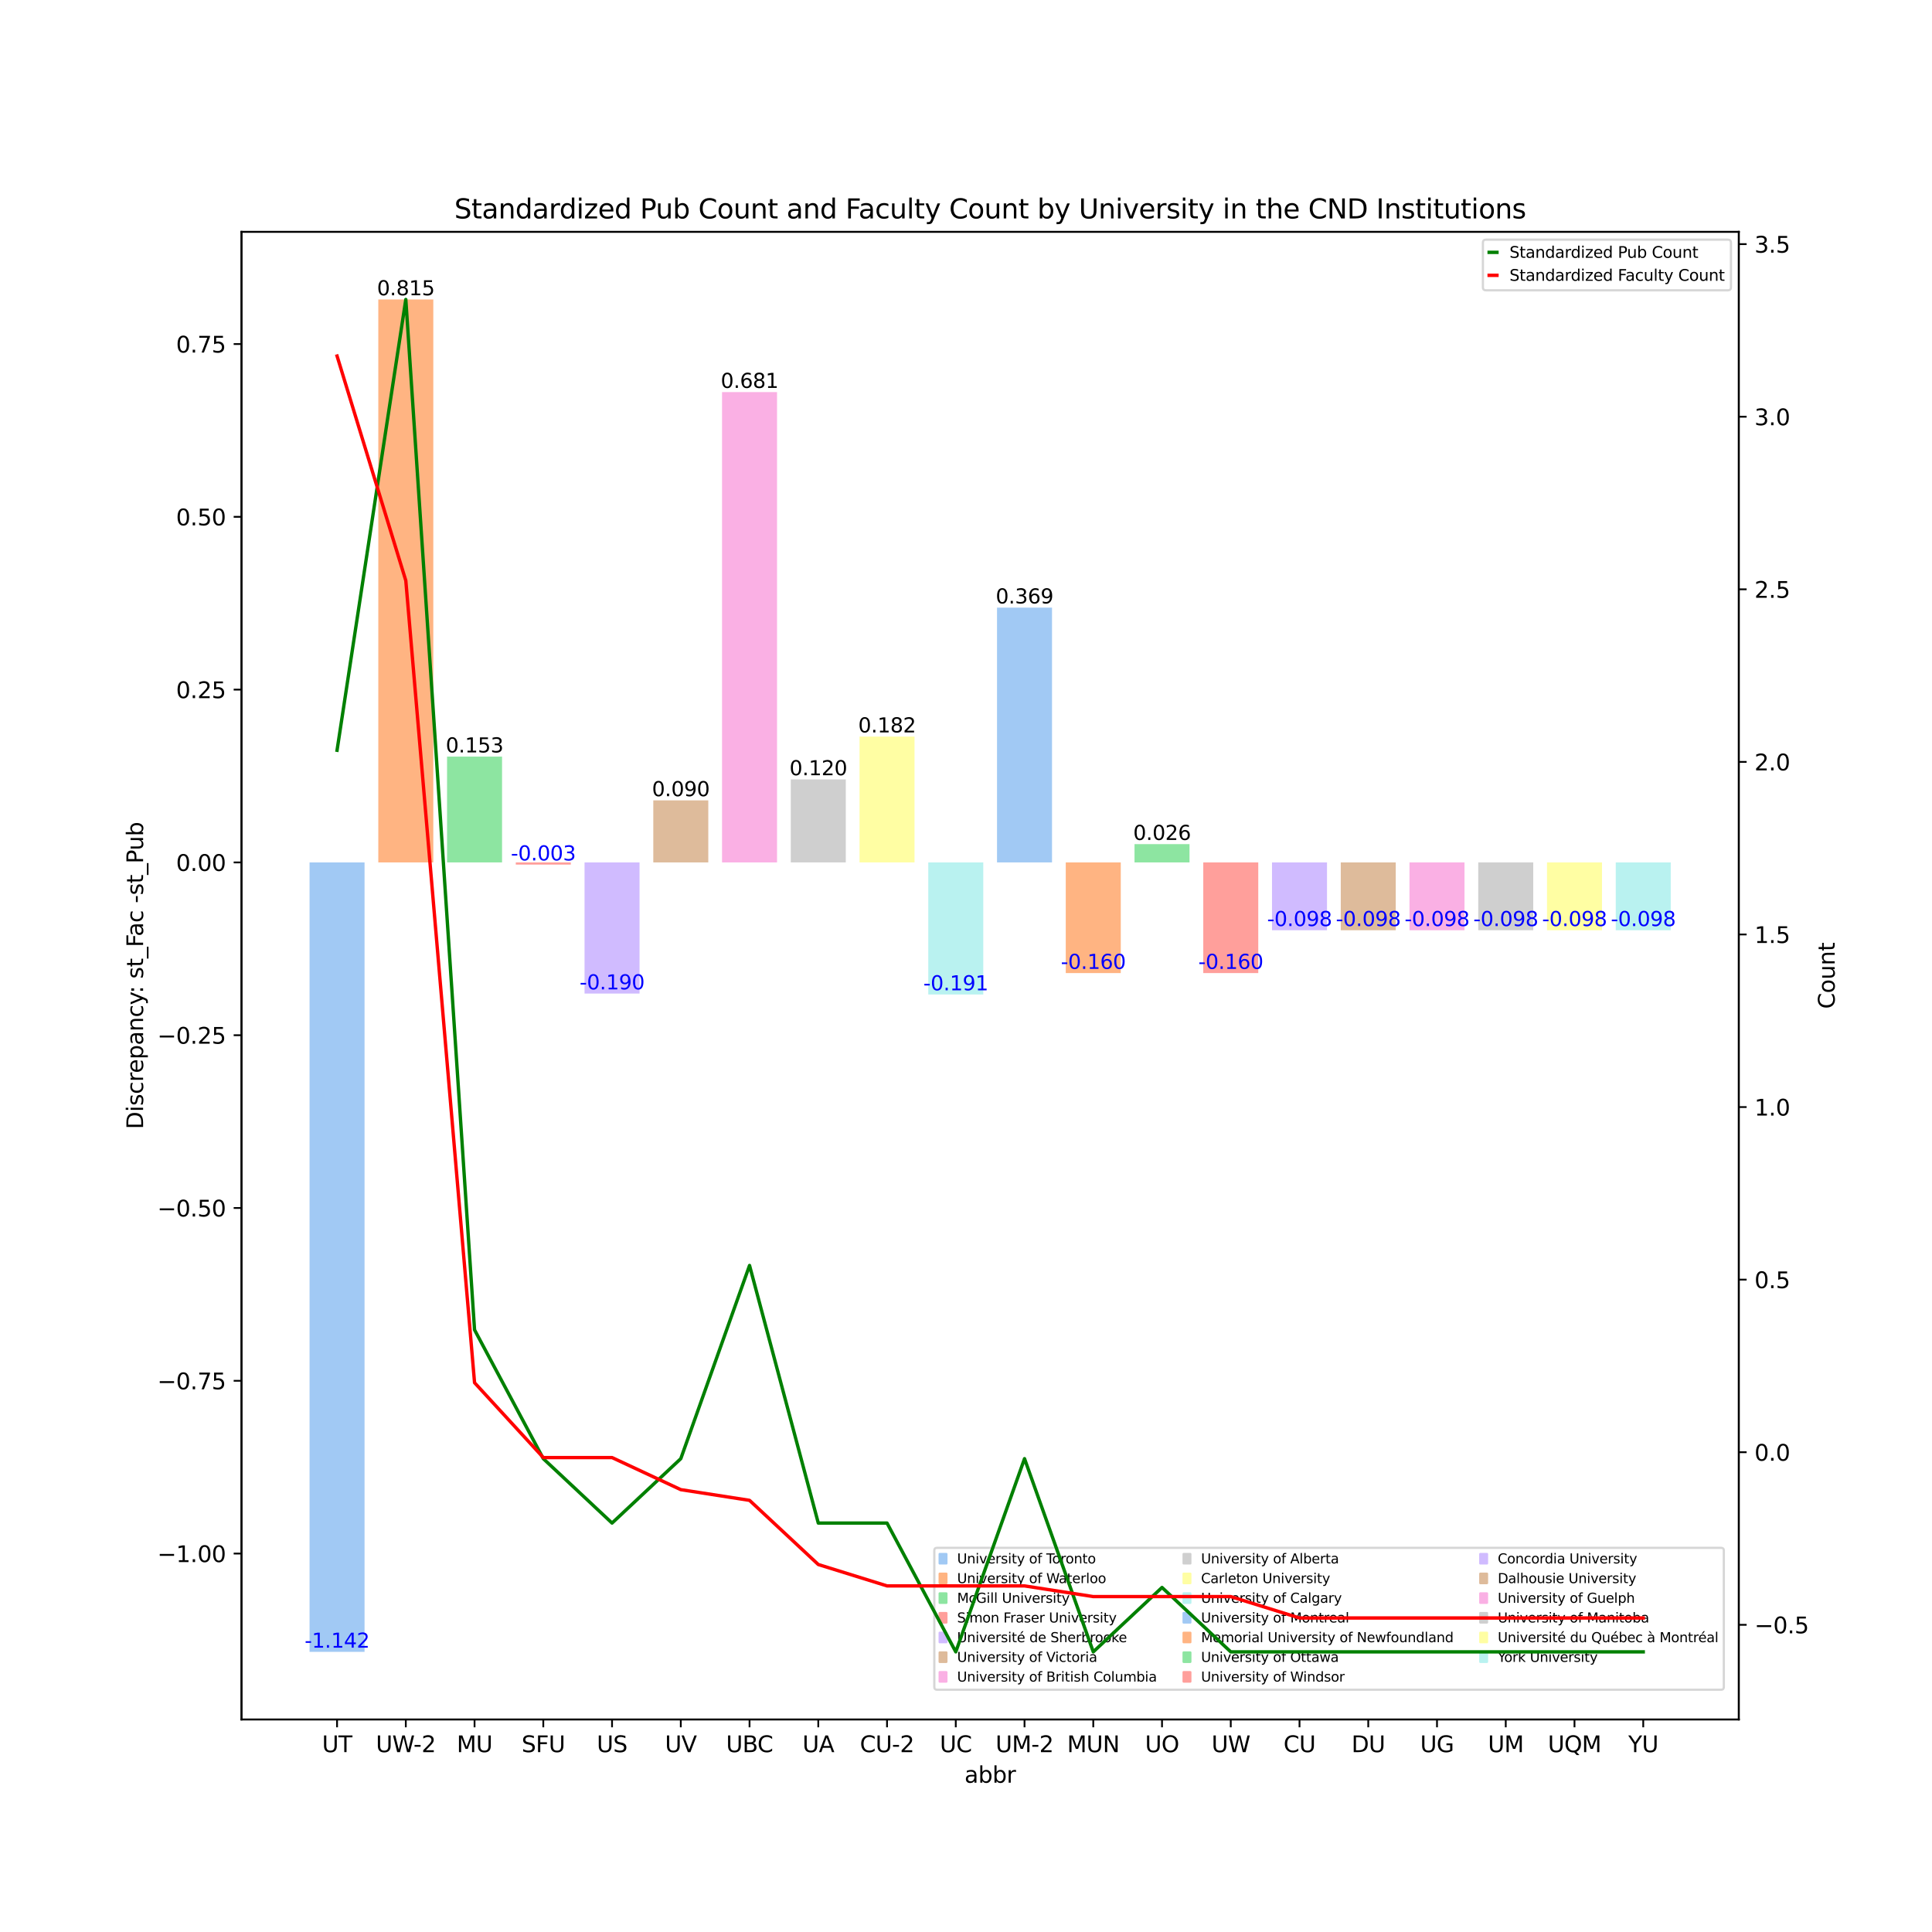 <?xml version="1.0" encoding="utf-8" standalone="no"?>
<!DOCTYPE svg PUBLIC "-//W3C//DTD SVG 1.1//EN"
  "http://www.w3.org/Graphics/SVG/1.1/DTD/svg11.dtd">
<svg xmlns:xlink="http://www.w3.org/1999/xlink" width="864pt" height="864pt" viewBox="0 0 864 864" xmlns="http://www.w3.org/2000/svg" version="1.1">
 <defs>
  <style type="text/css">*{stroke-linejoin: round; stroke-linecap: butt}</style>
 </defs>
 <g id="figure_1">
  <g id="patch_1">
   <path d="M 0 864 
L 864 864 
L 864 0 
L 0 0 
z
" style="fill: #ffffff"/>
  </g>
  <g id="axes_1">
   <g id="patch_2">
    <path d="M 108 768.96 
L 777.6 768.96 
L 777.6 103.68 
L 108 103.68 
z
" style="fill: #ffffff"/>
   </g>
   <g id="patch_3">
    <path d="M 138.436 385.678 
L 163.031 385.678 
L 163.031 738.72 
L 138.436 738.72 
z
" clip-path="url(#pb0faca6a87)" style="fill: #a1c9f4"/>
   </g>
   <g id="patch_4">
    <path d="M 169.18 385.678 
L 193.775 385.678 
L 193.775 133.92 
L 169.18 133.92 
z
" clip-path="url(#pb0faca6a87)" style="fill: #ffb482"/>
   </g>
   <g id="patch_5">
    <path d="M 199.924 385.678 
L 224.519 385.678 
L 224.519 338.357 
L 199.924 338.357 
z
" clip-path="url(#pb0faca6a87)" style="fill: #8de5a1"/>
   </g>
   <g id="patch_6">
    <path d="M 230.668 385.678 
L 255.263 385.678 
L 255.263 386.656 
L 230.668 386.656 
z
" clip-path="url(#pb0faca6a87)" style="fill: #ff9f9b"/>
   </g>
   <g id="patch_7">
    <path d="M 261.412 385.678 
L 286.007 385.678 
L 286.007 444.326 
L 261.412 444.326 
z
" clip-path="url(#pb0faca6a87)" style="fill: #d0bbff"/>
   </g>
   <g id="patch_8">
    <path d="M 292.155 385.678 
L 316.75 385.678 
L 316.75 357.926 
L 292.155 357.926 
z
" clip-path="url(#pb0faca6a87)" style="fill: #debb9b"/>
   </g>
   <g id="patch_9">
    <path d="M 322.899 385.678 
L 347.494 385.678 
L 347.494 175.341 
L 322.899 175.341 
z
" clip-path="url(#pb0faca6a87)" style="fill: #fab0e4"/>
   </g>
   <g id="patch_10">
    <path d="M 353.643 385.678 
L 378.238 385.678 
L 378.238 348.556 
L 353.643 348.556 
z
" clip-path="url(#pb0faca6a87)" style="fill: #cfcfcf"/>
   </g>
   <g id="patch_11">
    <path d="M 384.387 385.678 
L 408.982 385.678 
L 408.982 329.402 
L 384.387 329.402 
z
" clip-path="url(#pb0faca6a87)" style="fill: #fffea3"/>
   </g>
   <g id="patch_12">
    <path d="M 415.131 385.678 
L 439.726 385.678 
L 439.726 444.741 
L 415.131 444.741 
z
" clip-path="url(#pb0faca6a87)" style="fill: #b9f2f0"/>
   </g>
   <g id="patch_13">
    <path d="M 445.874 385.678 
L 470.469 385.678 
L 470.469 271.733 
L 445.874 271.733 
z
" clip-path="url(#pb0faca6a87)" style="fill: #a1c9f4"/>
   </g>
   <g id="patch_14">
    <path d="M 476.618 385.678 
L 501.213 385.678 
L 501.213 435.164 
L 476.618 435.164 
z
" clip-path="url(#pb0faca6a87)" style="fill: #ffb482"/>
   </g>
   <g id="patch_15">
    <path d="M 507.362 385.678 
L 531.957 385.678 
L 531.957 377.495 
L 507.362 377.495 
z
" clip-path="url(#pb0faca6a87)" style="fill: #8de5a1"/>
   </g>
   <g id="patch_16">
    <path d="M 538.106 385.678 
L 562.701 385.678 
L 562.701 435.164 
L 538.106 435.164 
z
" clip-path="url(#pb0faca6a87)" style="fill: #ff9f9b"/>
   </g>
   <g id="patch_17">
    <path d="M 568.85 385.678 
L 593.445 385.678 
L 593.445 416.01 
L 568.85 416.01 
z
" clip-path="url(#pb0faca6a87)" style="fill: #d0bbff"/>
   </g>
   <g id="patch_18">
    <path d="M 599.593 385.678 
L 624.188 385.678 
L 624.188 416.01 
L 599.593 416.01 
z
" clip-path="url(#pb0faca6a87)" style="fill: #debb9b"/>
   </g>
   <g id="patch_19">
    <path d="M 630.337 385.678 
L 654.932 385.678 
L 654.932 416.01 
L 630.337 416.01 
z
" clip-path="url(#pb0faca6a87)" style="fill: #fab0e4"/>
   </g>
   <g id="patch_20">
    <path d="M 661.081 385.678 
L 685.676 385.678 
L 685.676 416.01 
L 661.081 416.01 
z
" clip-path="url(#pb0faca6a87)" style="fill: #cfcfcf"/>
   </g>
   <g id="patch_21">
    <path d="M 691.825 385.678 
L 716.42 385.678 
L 716.42 416.01 
L 691.825 416.01 
z
" clip-path="url(#pb0faca6a87)" style="fill: #fffea3"/>
   </g>
   <g id="patch_22">
    <path d="M 722.569 385.678 
L 747.164 385.678 
L 747.164 416.01 
L 722.569 416.01 
z
" clip-path="url(#pb0faca6a87)" style="fill: #b9f2f0"/>
   </g>
   <g id="matplotlib.axis_1">
    <g id="xtick_1">
     <g id="line2d_1">
      <defs>
       <path id="m63a76c2f5c" d="M 0 0 
L 0 3.5 
" style="stroke: #000000; stroke-width: 0.8"/>
      </defs>
      <g>
       <use xlink:href="#m63a76c2f5c" x="150.734" y="768.96" style="stroke: #000000; stroke-width: 0.8"/>
      </g>
     </g>
     <g id="text_1">
      <!-- UT -->
      <g transform="translate(144.021 783.558) scale(0.1 -0.1)">
       <defs>
        <path id="DejaVuSans-55" d="M 556 4666 
L 1191 4666 
L 1191 1831 
Q 1191 1081 1462 751 
Q 1734 422 2344 422 
Q 2950 422 3222 751 
Q 3494 1081 3494 1831 
L 3494 4666 
L 4128 4666 
L 4128 1753 
Q 4128 841 3676 375 
Q 3225 -91 2344 -91 
Q 1459 -91 1007 375 
Q 556 841 556 1753 
L 556 4666 
z
" transform="scale(0.016)"/>
        <path id="DejaVuSans-54" d="M -19 4666 
L 3928 4666 
L 3928 4134 
L 2272 4134 
L 2272 0 
L 1638 0 
L 1638 4134 
L -19 4134 
L -19 4666 
z
" transform="scale(0.016)"/>
       </defs>
       <use xlink:href="#DejaVuSans-55"/>
       <use xlink:href="#DejaVuSans-54" x="73.193"/>
      </g>
     </g>
    </g>
    <g id="xtick_2">
     <g id="line2d_2">
      <g>
       <use xlink:href="#m63a76c2f5c" x="181.478" y="768.96" style="stroke: #000000; stroke-width: 0.8"/>
      </g>
     </g>
     <g id="text_2">
      <!-- UW-2 -->
      <g transform="translate(168.089 783.558) scale(0.1 -0.1)">
       <defs>
        <path id="DejaVuSans-57" d="M 213 4666 
L 850 4666 
L 1831 722 
L 2809 4666 
L 3519 4666 
L 4500 722 
L 5478 4666 
L 6119 4666 
L 4947 0 
L 4153 0 
L 3169 4050 
L 2175 0 
L 1381 0 
L 213 4666 
z
" transform="scale(0.016)"/>
        <path id="DejaVuSans-2d" d="M 313 2009 
L 1997 2009 
L 1997 1497 
L 313 1497 
L 313 2009 
z
" transform="scale(0.016)"/>
        <path id="DejaVuSans-32" d="M 1228 531 
L 3431 531 
L 3431 0 
L 469 0 
L 469 531 
Q 828 903 1448 1529 
Q 2069 2156 2228 2338 
Q 2531 2678 2651 2914 
Q 2772 3150 2772 3378 
Q 2772 3750 2511 3984 
Q 2250 4219 1831 4219 
Q 1534 4219 1204 4116 
Q 875 4013 500 3803 
L 500 4441 
Q 881 4594 1212 4672 
Q 1544 4750 1819 4750 
Q 2544 4750 2975 4387 
Q 3406 4025 3406 3419 
Q 3406 3131 3298 2873 
Q 3191 2616 2906 2266 
Q 2828 2175 2409 1742 
Q 1991 1309 1228 531 
z
" transform="scale(0.016)"/>
       </defs>
       <use xlink:href="#DejaVuSans-55"/>
       <use xlink:href="#DejaVuSans-57" x="73.193"/>
       <use xlink:href="#DejaVuSans-2d" x="168.07"/>
       <use xlink:href="#DejaVuSans-32" x="204.154"/>
      </g>
     </g>
    </g>
    <g id="xtick_3">
     <g id="line2d_3">
      <g>
       <use xlink:href="#m63a76c2f5c" x="212.221" y="768.96" style="stroke: #000000; stroke-width: 0.8"/>
      </g>
     </g>
     <g id="text_3">
      <!-- MU -->
      <g transform="translate(204.248 783.558) scale(0.1 -0.1)">
       <defs>
        <path id="DejaVuSans-4d" d="M 628 4666 
L 1569 4666 
L 2759 1491 
L 3956 4666 
L 4897 4666 
L 4897 0 
L 4281 0 
L 4281 4097 
L 3078 897 
L 2444 897 
L 1241 4097 
L 1241 0 
L 628 0 
L 628 4666 
z
" transform="scale(0.016)"/>
       </defs>
       <use xlink:href="#DejaVuSans-4d"/>
       <use xlink:href="#DejaVuSans-55" x="86.279"/>
      </g>
     </g>
    </g>
    <g id="xtick_4">
     <g id="line2d_4">
      <g>
       <use xlink:href="#m63a76c2f5c" x="242.965" y="768.96" style="stroke: #000000; stroke-width: 0.8"/>
      </g>
     </g>
     <g id="text_4">
      <!-- SFU -->
      <g transform="translate(233.256 783.558) scale(0.1 -0.1)">
       <defs>
        <path id="DejaVuSans-53" d="M 3425 4513 
L 3425 3897 
Q 3066 4069 2747 4153 
Q 2428 4238 2131 4238 
Q 1616 4238 1336 4038 
Q 1056 3838 1056 3469 
Q 1056 3159 1242 3001 
Q 1428 2844 1947 2747 
L 2328 2669 
Q 3034 2534 3370 2195 
Q 3706 1856 3706 1288 
Q 3706 609 3251 259 
Q 2797 -91 1919 -91 
Q 1588 -91 1214 -16 
Q 841 59 441 206 
L 441 856 
Q 825 641 1194 531 
Q 1563 422 1919 422 
Q 2459 422 2753 634 
Q 3047 847 3047 1241 
Q 3047 1584 2836 1778 
Q 2625 1972 2144 2069 
L 1759 2144 
Q 1053 2284 737 2584 
Q 422 2884 422 3419 
Q 422 4038 858 4394 
Q 1294 4750 2059 4750 
Q 2388 4750 2728 4690 
Q 3069 4631 3425 4513 
z
" transform="scale(0.016)"/>
        <path id="DejaVuSans-46" d="M 628 4666 
L 3309 4666 
L 3309 4134 
L 1259 4134 
L 1259 2759 
L 3109 2759 
L 3109 2228 
L 1259 2228 
L 1259 0 
L 628 0 
L 628 4666 
z
" transform="scale(0.016)"/>
       </defs>
       <use xlink:href="#DejaVuSans-53"/>
       <use xlink:href="#DejaVuSans-46" x="63.477"/>
       <use xlink:href="#DejaVuSans-55" x="120.996"/>
      </g>
     </g>
    </g>
    <g id="xtick_5">
     <g id="line2d_5">
      <g>
       <use xlink:href="#m63a76c2f5c" x="273.709" y="768.96" style="stroke: #000000; stroke-width: 0.8"/>
      </g>
     </g>
     <g id="text_5">
      <!-- US -->
      <g transform="translate(266.875 783.558) scale(0.1 -0.1)">
       <use xlink:href="#DejaVuSans-55"/>
       <use xlink:href="#DejaVuSans-53" x="73.193"/>
      </g>
     </g>
    </g>
    <g id="xtick_6">
     <g id="line2d_6">
      <g>
       <use xlink:href="#m63a76c2f5c" x="304.453" y="768.96" style="stroke: #000000; stroke-width: 0.8"/>
      </g>
     </g>
     <g id="text_6">
      <!-- UV -->
      <g transform="translate(297.373 783.558) scale(0.1 -0.1)">
       <defs>
        <path id="DejaVuSans-56" d="M 1831 0 
L 50 4666 
L 709 4666 
L 2188 738 
L 3669 4666 
L 4325 4666 
L 2547 0 
L 1831 0 
z
" transform="scale(0.016)"/>
       </defs>
       <use xlink:href="#DejaVuSans-55"/>
       <use xlink:href="#DejaVuSans-56" x="73.193"/>
      </g>
     </g>
    </g>
    <g id="xtick_7">
     <g id="line2d_7">
      <g>
       <use xlink:href="#m63a76c2f5c" x="335.197" y="768.96" style="stroke: #000000; stroke-width: 0.8"/>
      </g>
     </g>
     <g id="text_7">
      <!-- UBC -->
      <g transform="translate(324.703 783.558) scale(0.1 -0.1)">
       <defs>
        <path id="DejaVuSans-42" d="M 1259 2228 
L 1259 519 
L 2272 519 
Q 2781 519 3026 730 
Q 3272 941 3272 1375 
Q 3272 1813 3026 2020 
Q 2781 2228 2272 2228 
L 1259 2228 
z
M 1259 4147 
L 1259 2741 
L 2194 2741 
Q 2656 2741 2882 2914 
Q 3109 3088 3109 3444 
Q 3109 3797 2882 3972 
Q 2656 4147 2194 4147 
L 1259 4147 
z
M 628 4666 
L 2241 4666 
Q 2963 4666 3353 4366 
Q 3744 4066 3744 3513 
Q 3744 3084 3544 2831 
Q 3344 2578 2956 2516 
Q 3422 2416 3680 2098 
Q 3938 1781 3938 1306 
Q 3938 681 3513 340 
Q 3088 0 2303 0 
L 628 0 
L 628 4666 
z
" transform="scale(0.016)"/>
        <path id="DejaVuSans-43" d="M 4122 4306 
L 4122 3641 
Q 3803 3938 3442 4084 
Q 3081 4231 2675 4231 
Q 1875 4231 1450 3742 
Q 1025 3253 1025 2328 
Q 1025 1406 1450 917 
Q 1875 428 2675 428 
Q 3081 428 3442 575 
Q 3803 722 4122 1019 
L 4122 359 
Q 3791 134 3420 21 
Q 3050 -91 2638 -91 
Q 1578 -91 968 557 
Q 359 1206 359 2328 
Q 359 3453 968 4101 
Q 1578 4750 2638 4750 
Q 3056 4750 3426 4639 
Q 3797 4528 4122 4306 
z
" transform="scale(0.016)"/>
       </defs>
       <use xlink:href="#DejaVuSans-55"/>
       <use xlink:href="#DejaVuSans-42" x="73.193"/>
       <use xlink:href="#DejaVuSans-43" x="140.047"/>
      </g>
     </g>
    </g>
    <g id="xtick_8">
     <g id="line2d_8">
      <g>
       <use xlink:href="#m63a76c2f5c" x="365.94" y="768.96" style="stroke: #000000; stroke-width: 0.8"/>
      </g>
     </g>
     <g id="text_8">
      <!-- UA -->
      <g transform="translate(358.861 783.558) scale(0.1 -0.1)">
       <defs>
        <path id="DejaVuSans-41" d="M 2188 4044 
L 1331 1722 
L 3047 1722 
L 2188 4044 
z
M 1831 4666 
L 2547 4666 
L 4325 0 
L 3669 0 
L 3244 1197 
L 1141 1197 
L 716 0 
L 50 0 
L 1831 4666 
z
" transform="scale(0.016)"/>
       </defs>
       <use xlink:href="#DejaVuSans-55"/>
       <use xlink:href="#DejaVuSans-41" x="73.193"/>
      </g>
     </g>
    </g>
    <g id="xtick_9">
     <g id="line2d_9">
      <g>
       <use xlink:href="#m63a76c2f5c" x="396.684" y="768.96" style="stroke: #000000; stroke-width: 0.8"/>
      </g>
     </g>
     <g id="text_9">
      <!-- CU-2 -->
      <g transform="translate(384.548 783.558) scale(0.1 -0.1)">
       <use xlink:href="#DejaVuSans-43"/>
       <use xlink:href="#DejaVuSans-55" x="69.824"/>
       <use xlink:href="#DejaVuSans-2d" x="143.018"/>
       <use xlink:href="#DejaVuSans-32" x="179.102"/>
      </g>
     </g>
    </g>
    <g id="xtick_10">
     <g id="line2d_10">
      <g>
       <use xlink:href="#m63a76c2f5c" x="427.428" y="768.96" style="stroke: #000000; stroke-width: 0.8"/>
      </g>
     </g>
     <g id="text_10">
      <!-- UC -->
      <g transform="translate(420.277 783.558) scale(0.1 -0.1)">
       <use xlink:href="#DejaVuSans-55"/>
       <use xlink:href="#DejaVuSans-43" x="73.193"/>
      </g>
     </g>
    </g>
    <g id="xtick_11">
     <g id="line2d_11">
      <g>
       <use xlink:href="#m63a76c2f5c" x="458.172" y="768.96" style="stroke: #000000; stroke-width: 0.8"/>
      </g>
     </g>
     <g id="text_11">
      <!-- UM-2 -->
      <g transform="translate(445.213 783.558) scale(0.1 -0.1)">
       <use xlink:href="#DejaVuSans-55"/>
       <use xlink:href="#DejaVuSans-4d" x="73.193"/>
       <use xlink:href="#DejaVuSans-2d" x="159.473"/>
       <use xlink:href="#DejaVuSans-32" x="195.557"/>
      </g>
     </g>
    </g>
    <g id="xtick_12">
     <g id="line2d_12">
      <g>
       <use xlink:href="#m63a76c2f5c" x="488.916" y="768.96" style="stroke: #000000; stroke-width: 0.8"/>
      </g>
     </g>
     <g id="text_12">
      <!-- MUN -->
      <g transform="translate(477.202 783.558) scale(0.1 -0.1)">
       <defs>
        <path id="DejaVuSans-4e" d="M 628 4666 
L 1478 4666 
L 3547 763 
L 3547 4666 
L 4159 4666 
L 4159 0 
L 3309 0 
L 1241 3903 
L 1241 0 
L 628 0 
L 628 4666 
z
" transform="scale(0.016)"/>
       </defs>
       <use xlink:href="#DejaVuSans-4d"/>
       <use xlink:href="#DejaVuSans-55" x="86.279"/>
       <use xlink:href="#DejaVuSans-4e" x="159.473"/>
      </g>
     </g>
    </g>
    <g id="xtick_13">
     <g id="line2d_13">
      <g>
       <use xlink:href="#m63a76c2f5c" x="519.66" y="768.96" style="stroke: #000000; stroke-width: 0.8"/>
      </g>
     </g>
     <g id="text_13">
      <!-- UO -->
      <g transform="translate(512.064 783.558) scale(0.1 -0.1)">
       <defs>
        <path id="DejaVuSans-4f" d="M 2522 4238 
Q 1834 4238 1429 3725 
Q 1025 3213 1025 2328 
Q 1025 1447 1429 934 
Q 1834 422 2522 422 
Q 3209 422 3611 934 
Q 4013 1447 4013 2328 
Q 4013 3213 3611 3725 
Q 3209 4238 2522 4238 
z
M 2522 4750 
Q 3503 4750 4090 4092 
Q 4678 3434 4678 2328 
Q 4678 1225 4090 567 
Q 3503 -91 2522 -91 
Q 1538 -91 948 565 
Q 359 1222 359 2328 
Q 359 3434 948 4092 
Q 1538 4750 2522 4750 
z
" transform="scale(0.016)"/>
       </defs>
       <use xlink:href="#DejaVuSans-55"/>
       <use xlink:href="#DejaVuSans-4f" x="73.193"/>
      </g>
     </g>
    </g>
    <g id="xtick_14">
     <g id="line2d_14">
      <g>
       <use xlink:href="#m63a76c2f5c" x="550.403" y="768.96" style="stroke: #000000; stroke-width: 0.8"/>
      </g>
     </g>
     <g id="text_14">
      <!-- UW -->
      <g transform="translate(541.8 783.558) scale(0.1 -0.1)">
       <use xlink:href="#DejaVuSans-55"/>
       <use xlink:href="#DejaVuSans-57" x="73.193"/>
      </g>
     </g>
    </g>
    <g id="xtick_15">
     <g id="line2d_15">
      <g>
       <use xlink:href="#m63a76c2f5c" x="581.147" y="768.96" style="stroke: #000000; stroke-width: 0.8"/>
      </g>
     </g>
     <g id="text_15">
      <!-- CU -->
      <g transform="translate(573.996 783.558) scale(0.1 -0.1)">
       <use xlink:href="#DejaVuSans-43"/>
       <use xlink:href="#DejaVuSans-55" x="69.824"/>
      </g>
     </g>
    </g>
    <g id="xtick_16">
     <g id="line2d_16">
      <g>
       <use xlink:href="#m63a76c2f5c" x="611.891" y="768.96" style="stroke: #000000; stroke-width: 0.8"/>
      </g>
     </g>
     <g id="text_16">
      <!-- DU -->
      <g transform="translate(604.382 783.558) scale(0.1 -0.1)">
       <defs>
        <path id="DejaVuSans-44" d="M 1259 4147 
L 1259 519 
L 2022 519 
Q 2988 519 3436 956 
Q 3884 1394 3884 2338 
Q 3884 3275 3436 3711 
Q 2988 4147 2022 4147 
L 1259 4147 
z
M 628 4666 
L 1925 4666 
Q 3281 4666 3915 4102 
Q 4550 3538 4550 2338 
Q 4550 1131 3912 565 
Q 3275 0 1925 0 
L 628 0 
L 628 4666 
z
" transform="scale(0.016)"/>
       </defs>
       <use xlink:href="#DejaVuSans-44"/>
       <use xlink:href="#DejaVuSans-55" x="77.002"/>
      </g>
     </g>
    </g>
    <g id="xtick_17">
     <g id="line2d_17">
      <g>
       <use xlink:href="#m63a76c2f5c" x="642.635" y="768.96" style="stroke: #000000; stroke-width: 0.8"/>
      </g>
     </g>
     <g id="text_17">
      <!-- UG -->
      <g transform="translate(635.101 783.558) scale(0.1 -0.1)">
       <defs>
        <path id="DejaVuSans-47" d="M 3809 666 
L 3809 1919 
L 2778 1919 
L 2778 2438 
L 4434 2438 
L 4434 434 
Q 4069 175 3628 42 
Q 3188 -91 2688 -91 
Q 1594 -91 976 548 
Q 359 1188 359 2328 
Q 359 3472 976 4111 
Q 1594 4750 2688 4750 
Q 3144 4750 3555 4637 
Q 3966 4525 4313 4306 
L 4313 3634 
Q 3963 3931 3569 4081 
Q 3175 4231 2741 4231 
Q 1884 4231 1454 3753 
Q 1025 3275 1025 2328 
Q 1025 1384 1454 906 
Q 1884 428 2741 428 
Q 3075 428 3337 486 
Q 3600 544 3809 666 
z
" transform="scale(0.016)"/>
       </defs>
       <use xlink:href="#DejaVuSans-55"/>
       <use xlink:href="#DejaVuSans-47" x="73.193"/>
      </g>
     </g>
    </g>
    <g id="xtick_18">
     <g id="line2d_18">
      <g>
       <use xlink:href="#m63a76c2f5c" x="673.379" y="768.96" style="stroke: #000000; stroke-width: 0.8"/>
      </g>
     </g>
     <g id="text_18">
      <!-- UM -->
      <g transform="translate(665.405 783.558) scale(0.1 -0.1)">
       <use xlink:href="#DejaVuSans-55"/>
       <use xlink:href="#DejaVuSans-4d" x="73.193"/>
      </g>
     </g>
    </g>
    <g id="xtick_19">
     <g id="line2d_19">
      <g>
       <use xlink:href="#m63a76c2f5c" x="704.122" y="768.96" style="stroke: #000000; stroke-width: 0.8"/>
      </g>
     </g>
     <g id="text_19">
      <!-- UQM -->
      <g transform="translate(692.213 783.558) scale(0.1 -0.1)">
       <defs>
        <path id="DejaVuSans-51" d="M 2522 4238 
Q 1834 4238 1429 3725 
Q 1025 3213 1025 2328 
Q 1025 1447 1429 934 
Q 1834 422 2522 422 
Q 3209 422 3611 934 
Q 4013 1447 4013 2328 
Q 4013 3213 3611 3725 
Q 3209 4238 2522 4238 
z
M 3406 84 
L 4238 -825 
L 3475 -825 
L 2784 -78 
Q 2681 -84 2626 -87 
Q 2572 -91 2522 -91 
Q 1538 -91 948 567 
Q 359 1225 359 2328 
Q 359 3434 948 4092 
Q 1538 4750 2522 4750 
Q 3503 4750 4090 4092 
Q 4678 3434 4678 2328 
Q 4678 1516 4351 937 
Q 4025 359 3406 84 
z
" transform="scale(0.016)"/>
       </defs>
       <use xlink:href="#DejaVuSans-55"/>
       <use xlink:href="#DejaVuSans-51" x="73.193"/>
       <use xlink:href="#DejaVuSans-4d" x="151.904"/>
      </g>
     </g>
    </g>
    <g id="xtick_20">
     <g id="line2d_20">
      <g>
       <use xlink:href="#m63a76c2f5c" x="734.866" y="768.96" style="stroke: #000000; stroke-width: 0.8"/>
      </g>
     </g>
     <g id="text_20">
      <!-- YU -->
      <g transform="translate(728.153 783.558) scale(0.1 -0.1)">
       <defs>
        <path id="DejaVuSans-59" d="M -13 4666 
L 666 4666 
L 1959 2747 
L 3244 4666 
L 3922 4666 
L 2272 2222 
L 2272 0 
L 1638 0 
L 1638 2222 
L -13 4666 
z
" transform="scale(0.016)"/>
       </defs>
       <use xlink:href="#DejaVuSans-59"/>
       <use xlink:href="#DejaVuSans-55" x="61.084"/>
      </g>
     </g>
    </g>
    <g id="text_21">
     <!-- abbr -->
     <g transform="translate(431.332 797.237) scale(0.1 -0.1)">
      <defs>
       <path id="DejaVuSans-61" d="M 2194 1759 
Q 1497 1759 1228 1600 
Q 959 1441 959 1056 
Q 959 750 1161 570 
Q 1363 391 1709 391 
Q 2188 391 2477 730 
Q 2766 1069 2766 1631 
L 2766 1759 
L 2194 1759 
z
M 3341 1997 
L 3341 0 
L 2766 0 
L 2766 531 
Q 2569 213 2275 61 
Q 1981 -91 1556 -91 
Q 1019 -91 701 211 
Q 384 513 384 1019 
Q 384 1609 779 1909 
Q 1175 2209 1959 2209 
L 2766 2209 
L 2766 2266 
Q 2766 2663 2505 2880 
Q 2244 3097 1772 3097 
Q 1472 3097 1187 3025 
Q 903 2953 641 2809 
L 641 3341 
Q 956 3463 1253 3523 
Q 1550 3584 1831 3584 
Q 2591 3584 2966 3190 
Q 3341 2797 3341 1997 
z
" transform="scale(0.016)"/>
       <path id="DejaVuSans-62" d="M 3116 1747 
Q 3116 2381 2855 2742 
Q 2594 3103 2138 3103 
Q 1681 3103 1420 2742 
Q 1159 2381 1159 1747 
Q 1159 1113 1420 752 
Q 1681 391 2138 391 
Q 2594 391 2855 752 
Q 3116 1113 3116 1747 
z
M 1159 2969 
Q 1341 3281 1617 3432 
Q 1894 3584 2278 3584 
Q 2916 3584 3314 3078 
Q 3713 2572 3713 1747 
Q 3713 922 3314 415 
Q 2916 -91 2278 -91 
Q 1894 -91 1617 61 
Q 1341 213 1159 525 
L 1159 0 
L 581 0 
L 581 4863 
L 1159 4863 
L 1159 2969 
z
" transform="scale(0.016)"/>
       <path id="DejaVuSans-72" d="M 2631 2963 
Q 2534 3019 2420 3045 
Q 2306 3072 2169 3072 
Q 1681 3072 1420 2755 
Q 1159 2438 1159 1844 
L 1159 0 
L 581 0 
L 581 3500 
L 1159 3500 
L 1159 2956 
Q 1341 3275 1631 3429 
Q 1922 3584 2338 3584 
Q 2397 3584 2469 3576 
Q 2541 3569 2628 3553 
L 2631 2963 
z
" transform="scale(0.016)"/>
      </defs>
      <use xlink:href="#DejaVuSans-61"/>
      <use xlink:href="#DejaVuSans-62" x="61.279"/>
      <use xlink:href="#DejaVuSans-62" x="124.756"/>
      <use xlink:href="#DejaVuSans-72" x="188.232"/>
     </g>
    </g>
   </g>
   <g id="matplotlib.axis_2">
    <g id="ytick_1">
     <g id="line2d_21">
      <defs>
       <path id="ma44cae2a3c" d="M 0 0 
L -3.5 0 
" style="stroke: #000000; stroke-width: 0.8"/>
      </defs>
      <g>
       <use xlink:href="#ma44cae2a3c" x="108" y="694.767" style="stroke: #000000; stroke-width: 0.8"/>
      </g>
     </g>
     <g id="text_22">
      <!-- −1.00 -->
      <g transform="translate(70.355 698.566) scale(0.1 -0.1)">
       <defs>
        <path id="DejaVuSans-2212" d="M 678 2272 
L 4684 2272 
L 4684 1741 
L 678 1741 
L 678 2272 
z
" transform="scale(0.016)"/>
        <path id="DejaVuSans-31" d="M 794 531 
L 1825 531 
L 1825 4091 
L 703 3866 
L 703 4441 
L 1819 4666 
L 2450 4666 
L 2450 531 
L 3481 531 
L 3481 0 
L 794 0 
L 794 531 
z
" transform="scale(0.016)"/>
        <path id="DejaVuSans-2e" d="M 684 794 
L 1344 794 
L 1344 0 
L 684 0 
L 684 794 
z
" transform="scale(0.016)"/>
        <path id="DejaVuSans-30" d="M 2034 4250 
Q 1547 4250 1301 3770 
Q 1056 3291 1056 2328 
Q 1056 1369 1301 889 
Q 1547 409 2034 409 
Q 2525 409 2770 889 
Q 3016 1369 3016 2328 
Q 3016 3291 2770 3770 
Q 2525 4250 2034 4250 
z
M 2034 4750 
Q 2819 4750 3233 4129 
Q 3647 3509 3647 2328 
Q 3647 1150 3233 529 
Q 2819 -91 2034 -91 
Q 1250 -91 836 529 
Q 422 1150 422 2328 
Q 422 3509 836 4129 
Q 1250 4750 2034 4750 
z
" transform="scale(0.016)"/>
       </defs>
       <use xlink:href="#DejaVuSans-2212"/>
       <use xlink:href="#DejaVuSans-31" x="83.789"/>
       <use xlink:href="#DejaVuSans-2e" x="147.412"/>
       <use xlink:href="#DejaVuSans-30" x="179.199"/>
       <use xlink:href="#DejaVuSans-30" x="242.822"/>
      </g>
     </g>
    </g>
    <g id="ytick_2">
     <g id="line2d_22">
      <g>
       <use xlink:href="#ma44cae2a3c" x="108" y="617.495" style="stroke: #000000; stroke-width: 0.8"/>
      </g>
     </g>
     <g id="text_23">
      <!-- −0.75 -->
      <g transform="translate(70.355 621.294) scale(0.1 -0.1)">
       <defs>
        <path id="DejaVuSans-37" d="M 525 4666 
L 3525 4666 
L 3525 4397 
L 1831 0 
L 1172 0 
L 2766 4134 
L 525 4134 
L 525 4666 
z
" transform="scale(0.016)"/>
        <path id="DejaVuSans-35" d="M 691 4666 
L 3169 4666 
L 3169 4134 
L 1269 4134 
L 1269 2991 
Q 1406 3038 1543 3061 
Q 1681 3084 1819 3084 
Q 2600 3084 3056 2656 
Q 3513 2228 3513 1497 
Q 3513 744 3044 326 
Q 2575 -91 1722 -91 
Q 1428 -91 1123 -41 
Q 819 9 494 109 
L 494 744 
Q 775 591 1075 516 
Q 1375 441 1709 441 
Q 2250 441 2565 725 
Q 2881 1009 2881 1497 
Q 2881 1984 2565 2268 
Q 2250 2553 1709 2553 
Q 1456 2553 1204 2497 
Q 953 2441 691 2322 
L 691 4666 
z
" transform="scale(0.016)"/>
       </defs>
       <use xlink:href="#DejaVuSans-2212"/>
       <use xlink:href="#DejaVuSans-30" x="83.789"/>
       <use xlink:href="#DejaVuSans-2e" x="147.412"/>
       <use xlink:href="#DejaVuSans-37" x="179.199"/>
       <use xlink:href="#DejaVuSans-35" x="242.822"/>
      </g>
     </g>
    </g>
    <g id="ytick_3">
     <g id="line2d_23">
      <g>
       <use xlink:href="#ma44cae2a3c" x="108" y="540.222" style="stroke: #000000; stroke-width: 0.8"/>
      </g>
     </g>
     <g id="text_24">
      <!-- −0.50 -->
      <g transform="translate(70.355 544.022) scale(0.1 -0.1)">
       <use xlink:href="#DejaVuSans-2212"/>
       <use xlink:href="#DejaVuSans-30" x="83.789"/>
       <use xlink:href="#DejaVuSans-2e" x="147.412"/>
       <use xlink:href="#DejaVuSans-35" x="179.199"/>
       <use xlink:href="#DejaVuSans-30" x="242.822"/>
      </g>
     </g>
    </g>
    <g id="ytick_4">
     <g id="line2d_24">
      <g>
       <use xlink:href="#ma44cae2a3c" x="108" y="462.95" style="stroke: #000000; stroke-width: 0.8"/>
      </g>
     </g>
     <g id="text_25">
      <!-- −0.25 -->
      <g transform="translate(70.355 466.749) scale(0.1 -0.1)">
       <use xlink:href="#DejaVuSans-2212"/>
       <use xlink:href="#DejaVuSans-30" x="83.789"/>
       <use xlink:href="#DejaVuSans-2e" x="147.412"/>
       <use xlink:href="#DejaVuSans-32" x="179.199"/>
       <use xlink:href="#DejaVuSans-35" x="242.822"/>
      </g>
     </g>
    </g>
    <g id="ytick_5">
     <g id="line2d_25">
      <g>
       <use xlink:href="#ma44cae2a3c" x="108" y="385.678" style="stroke: #000000; stroke-width: 0.8"/>
      </g>
     </g>
     <g id="text_26">
      <!-- 0.00 -->
      <g transform="translate(78.734 389.477) scale(0.1 -0.1)">
       <use xlink:href="#DejaVuSans-30"/>
       <use xlink:href="#DejaVuSans-2e" x="63.623"/>
       <use xlink:href="#DejaVuSans-30" x="95.41"/>
       <use xlink:href="#DejaVuSans-30" x="159.033"/>
      </g>
     </g>
    </g>
    <g id="ytick_6">
     <g id="line2d_26">
      <g>
       <use xlink:href="#ma44cae2a3c" x="108" y="308.406" style="stroke: #000000; stroke-width: 0.8"/>
      </g>
     </g>
     <g id="text_27">
      <!-- 0.25 -->
      <g transform="translate(78.734 312.205) scale(0.1 -0.1)">
       <use xlink:href="#DejaVuSans-30"/>
       <use xlink:href="#DejaVuSans-2e" x="63.623"/>
       <use xlink:href="#DejaVuSans-32" x="95.41"/>
       <use xlink:href="#DejaVuSans-35" x="159.033"/>
      </g>
     </g>
    </g>
    <g id="ytick_7">
     <g id="line2d_27">
      <g>
       <use xlink:href="#ma44cae2a3c" x="108" y="231.133" style="stroke: #000000; stroke-width: 0.8"/>
      </g>
     </g>
     <g id="text_28">
      <!-- 0.50 -->
      <g transform="translate(78.734 234.933) scale(0.1 -0.1)">
       <use xlink:href="#DejaVuSans-30"/>
       <use xlink:href="#DejaVuSans-2e" x="63.623"/>
       <use xlink:href="#DejaVuSans-35" x="95.41"/>
       <use xlink:href="#DejaVuSans-30" x="159.033"/>
      </g>
     </g>
    </g>
    <g id="ytick_8">
     <g id="line2d_28">
      <g>
       <use xlink:href="#ma44cae2a3c" x="108" y="153.861" style="stroke: #000000; stroke-width: 0.8"/>
      </g>
     </g>
     <g id="text_29">
      <!-- 0.75 -->
      <g transform="translate(78.734 157.66) scale(0.1 -0.1)">
       <use xlink:href="#DejaVuSans-30"/>
       <use xlink:href="#DejaVuSans-2e" x="63.623"/>
       <use xlink:href="#DejaVuSans-37" x="95.41"/>
       <use xlink:href="#DejaVuSans-35" x="159.033"/>
      </g>
     </g>
    </g>
    <g id="text_30">
     <!-- Discrepancy: st_Fac -st_Pub -->
     <g transform="translate(63.997 504.985) rotate(-90) scale(0.1 -0.1)">
      <defs>
       <path id="DejaVuSans-69" d="M 603 3500 
L 1178 3500 
L 1178 0 
L 603 0 
L 603 3500 
z
M 603 4863 
L 1178 4863 
L 1178 4134 
L 603 4134 
L 603 4863 
z
" transform="scale(0.016)"/>
       <path id="DejaVuSans-73" d="M 2834 3397 
L 2834 2853 
Q 2591 2978 2328 3040 
Q 2066 3103 1784 3103 
Q 1356 3103 1142 2972 
Q 928 2841 928 2578 
Q 928 2378 1081 2264 
Q 1234 2150 1697 2047 
L 1894 2003 
Q 2506 1872 2764 1633 
Q 3022 1394 3022 966 
Q 3022 478 2636 193 
Q 2250 -91 1575 -91 
Q 1294 -91 989 -36 
Q 684 19 347 128 
L 347 722 
Q 666 556 975 473 
Q 1284 391 1588 391 
Q 1994 391 2212 530 
Q 2431 669 2431 922 
Q 2431 1156 2273 1281 
Q 2116 1406 1581 1522 
L 1381 1569 
Q 847 1681 609 1914 
Q 372 2147 372 2553 
Q 372 3047 722 3315 
Q 1072 3584 1716 3584 
Q 2034 3584 2315 3537 
Q 2597 3491 2834 3397 
z
" transform="scale(0.016)"/>
       <path id="DejaVuSans-63" d="M 3122 3366 
L 3122 2828 
Q 2878 2963 2633 3030 
Q 2388 3097 2138 3097 
Q 1578 3097 1268 2742 
Q 959 2388 959 1747 
Q 959 1106 1268 751 
Q 1578 397 2138 397 
Q 2388 397 2633 464 
Q 2878 531 3122 666 
L 3122 134 
Q 2881 22 2623 -34 
Q 2366 -91 2075 -91 
Q 1284 -91 818 406 
Q 353 903 353 1747 
Q 353 2603 823 3093 
Q 1294 3584 2113 3584 
Q 2378 3584 2631 3529 
Q 2884 3475 3122 3366 
z
" transform="scale(0.016)"/>
       <path id="DejaVuSans-65" d="M 3597 1894 
L 3597 1613 
L 953 1613 
Q 991 1019 1311 708 
Q 1631 397 2203 397 
Q 2534 397 2845 478 
Q 3156 559 3463 722 
L 3463 178 
Q 3153 47 2828 -22 
Q 2503 -91 2169 -91 
Q 1331 -91 842 396 
Q 353 884 353 1716 
Q 353 2575 817 3079 
Q 1281 3584 2069 3584 
Q 2775 3584 3186 3129 
Q 3597 2675 3597 1894 
z
M 3022 2063 
Q 3016 2534 2758 2815 
Q 2500 3097 2075 3097 
Q 1594 3097 1305 2825 
Q 1016 2553 972 2059 
L 3022 2063 
z
" transform="scale(0.016)"/>
       <path id="DejaVuSans-70" d="M 1159 525 
L 1159 -1331 
L 581 -1331 
L 581 3500 
L 1159 3500 
L 1159 2969 
Q 1341 3281 1617 3432 
Q 1894 3584 2278 3584 
Q 2916 3584 3314 3078 
Q 3713 2572 3713 1747 
Q 3713 922 3314 415 
Q 2916 -91 2278 -91 
Q 1894 -91 1617 61 
Q 1341 213 1159 525 
z
M 3116 1747 
Q 3116 2381 2855 2742 
Q 2594 3103 2138 3103 
Q 1681 3103 1420 2742 
Q 1159 2381 1159 1747 
Q 1159 1113 1420 752 
Q 1681 391 2138 391 
Q 2594 391 2855 752 
Q 3116 1113 3116 1747 
z
" transform="scale(0.016)"/>
       <path id="DejaVuSans-6e" d="M 3513 2113 
L 3513 0 
L 2938 0 
L 2938 2094 
Q 2938 2591 2744 2837 
Q 2550 3084 2163 3084 
Q 1697 3084 1428 2787 
Q 1159 2491 1159 1978 
L 1159 0 
L 581 0 
L 581 3500 
L 1159 3500 
L 1159 2956 
Q 1366 3272 1645 3428 
Q 1925 3584 2291 3584 
Q 2894 3584 3203 3211 
Q 3513 2838 3513 2113 
z
" transform="scale(0.016)"/>
       <path id="DejaVuSans-79" d="M 2059 -325 
Q 1816 -950 1584 -1140 
Q 1353 -1331 966 -1331 
L 506 -1331 
L 506 -850 
L 844 -850 
Q 1081 -850 1212 -737 
Q 1344 -625 1503 -206 
L 1606 56 
L 191 3500 
L 800 3500 
L 1894 763 
L 2988 3500 
L 3597 3500 
L 2059 -325 
z
" transform="scale(0.016)"/>
       <path id="DejaVuSans-3a" d="M 750 794 
L 1409 794 
L 1409 0 
L 750 0 
L 750 794 
z
M 750 3309 
L 1409 3309 
L 1409 2516 
L 750 2516 
L 750 3309 
z
" transform="scale(0.016)"/>
       <path id="DejaVuSans-20" transform="scale(0.016)"/>
       <path id="DejaVuSans-74" d="M 1172 4494 
L 1172 3500 
L 2356 3500 
L 2356 3053 
L 1172 3053 
L 1172 1153 
Q 1172 725 1289 603 
Q 1406 481 1766 481 
L 2356 481 
L 2356 0 
L 1766 0 
Q 1100 0 847 248 
Q 594 497 594 1153 
L 594 3053 
L 172 3053 
L 172 3500 
L 594 3500 
L 594 4494 
L 1172 4494 
z
" transform="scale(0.016)"/>
       <path id="DejaVuSans-5f" d="M 3263 -1063 
L 3263 -1509 
L -63 -1509 
L -63 -1063 
L 3263 -1063 
z
" transform="scale(0.016)"/>
       <path id="DejaVuSans-50" d="M 1259 4147 
L 1259 2394 
L 2053 2394 
Q 2494 2394 2734 2622 
Q 2975 2850 2975 3272 
Q 2975 3691 2734 3919 
Q 2494 4147 2053 4147 
L 1259 4147 
z
M 628 4666 
L 2053 4666 
Q 2838 4666 3239 4311 
Q 3641 3956 3641 3272 
Q 3641 2581 3239 2228 
Q 2838 1875 2053 1875 
L 1259 1875 
L 1259 0 
L 628 0 
L 628 4666 
z
" transform="scale(0.016)"/>
       <path id="DejaVuSans-75" d="M 544 1381 
L 544 3500 
L 1119 3500 
L 1119 1403 
Q 1119 906 1312 657 
Q 1506 409 1894 409 
Q 2359 409 2629 706 
Q 2900 1003 2900 1516 
L 2900 3500 
L 3475 3500 
L 3475 0 
L 2900 0 
L 2900 538 
Q 2691 219 2414 64 
Q 2138 -91 1772 -91 
Q 1169 -91 856 284 
Q 544 659 544 1381 
z
M 1991 3584 
L 1991 3584 
z
" transform="scale(0.016)"/>
      </defs>
      <use xlink:href="#DejaVuSans-44"/>
      <use xlink:href="#DejaVuSans-69" x="77.002"/>
      <use xlink:href="#DejaVuSans-73" x="104.785"/>
      <use xlink:href="#DejaVuSans-63" x="156.885"/>
      <use xlink:href="#DejaVuSans-72" x="211.865"/>
      <use xlink:href="#DejaVuSans-65" x="250.729"/>
      <use xlink:href="#DejaVuSans-70" x="312.252"/>
      <use xlink:href="#DejaVuSans-61" x="375.729"/>
      <use xlink:href="#DejaVuSans-6e" x="437.008"/>
      <use xlink:href="#DejaVuSans-63" x="500.387"/>
      <use xlink:href="#DejaVuSans-79" x="555.367"/>
      <use xlink:href="#DejaVuSans-3a" x="607.297"/>
      <use xlink:href="#DejaVuSans-20" x="640.988"/>
      <use xlink:href="#DejaVuSans-73" x="672.775"/>
      <use xlink:href="#DejaVuSans-74" x="724.875"/>
      <use xlink:href="#DejaVuSans-5f" x="764.084"/>
      <use xlink:href="#DejaVuSans-46" x="814.084"/>
      <use xlink:href="#DejaVuSans-61" x="862.479"/>
      <use xlink:href="#DejaVuSans-63" x="923.758"/>
      <use xlink:href="#DejaVuSans-20" x="978.738"/>
      <use xlink:href="#DejaVuSans-2d" x="1010.525"/>
      <use xlink:href="#DejaVuSans-73" x="1046.609"/>
      <use xlink:href="#DejaVuSans-74" x="1098.709"/>
      <use xlink:href="#DejaVuSans-5f" x="1137.918"/>
      <use xlink:href="#DejaVuSans-50" x="1187.918"/>
      <use xlink:href="#DejaVuSans-75" x="1246.471"/>
      <use xlink:href="#DejaVuSans-62" x="1309.85"/>
     </g>
    </g>
   </g>
   <g id="patch_23">
    <path d="M 108 768.96 
L 108 103.68 
" style="fill: none; stroke: #000000; stroke-width: 0.8; stroke-linejoin: miter; stroke-linecap: square"/>
   </g>
   <g id="patch_24">
    <path d="M 777.6 768.96 
L 777.6 103.68 
" style="fill: none; stroke: #000000; stroke-width: 0.8; stroke-linejoin: miter; stroke-linecap: square"/>
   </g>
   <g id="patch_25">
    <path d="M 108 768.96 
L 777.6 768.96 
" style="fill: none; stroke: #000000; stroke-width: 0.8; stroke-linejoin: miter; stroke-linecap: square"/>
   </g>
   <g id="patch_26">
    <path d="M 108 103.68 
L 777.6 103.68 
" style="fill: none; stroke: #000000; stroke-width: 0.8; stroke-linejoin: miter; stroke-linecap: square"/>
   </g>
   <g id="text_31">
    <!-- -1.142 -->
    <g style="fill: #0000ff" transform="translate(136.228 736.848) scale(0.09 -0.09)">
     <defs>
      <path id="DejaVuSans-34" d="M 2419 4116 
L 825 1625 
L 2419 1625 
L 2419 4116 
z
M 2253 4666 
L 3047 4666 
L 3047 1625 
L 3713 1625 
L 3713 1100 
L 3047 1100 
L 3047 0 
L 2419 0 
L 2419 1100 
L 313 1100 
L 313 1709 
L 2253 4666 
z
" transform="scale(0.016)"/>
     </defs>
     <use xlink:href="#DejaVuSans-2d"/>
     <use xlink:href="#DejaVuSans-31" x="36.084"/>
     <use xlink:href="#DejaVuSans-2e" x="99.707"/>
     <use xlink:href="#DejaVuSans-31" x="131.494"/>
     <use xlink:href="#DejaVuSans-34" x="195.117"/>
     <use xlink:href="#DejaVuSans-32" x="258.74"/>
    </g>
   </g>
   <g id="text_32">
    <!-- 0.815 -->
    <g transform="translate(168.595 132.048) scale(0.09 -0.09)">
     <defs>
      <path id="DejaVuSans-38" d="M 2034 2216 
Q 1584 2216 1326 1975 
Q 1069 1734 1069 1313 
Q 1069 891 1326 650 
Q 1584 409 2034 409 
Q 2484 409 2743 651 
Q 3003 894 3003 1313 
Q 3003 1734 2745 1975 
Q 2488 2216 2034 2216 
z
M 1403 2484 
Q 997 2584 770 2862 
Q 544 3141 544 3541 
Q 544 4100 942 4425 
Q 1341 4750 2034 4750 
Q 2731 4750 3128 4425 
Q 3525 4100 3525 3541 
Q 3525 3141 3298 2862 
Q 3072 2584 2669 2484 
Q 3125 2378 3379 2068 
Q 3634 1759 3634 1313 
Q 3634 634 3220 271 
Q 2806 -91 2034 -91 
Q 1263 -91 848 271 
Q 434 634 434 1313 
Q 434 1759 690 2068 
Q 947 2378 1403 2484 
z
M 1172 3481 
Q 1172 3119 1398 2916 
Q 1625 2713 2034 2713 
Q 2441 2713 2670 2916 
Q 2900 3119 2900 3481 
Q 2900 3844 2670 4047 
Q 2441 4250 2034 4250 
Q 1625 4250 1398 4047 
Q 1172 3844 1172 3481 
z
" transform="scale(0.016)"/>
     </defs>
     <use xlink:href="#DejaVuSans-30"/>
     <use xlink:href="#DejaVuSans-2e" x="63.623"/>
     <use xlink:href="#DejaVuSans-38" x="95.41"/>
     <use xlink:href="#DejaVuSans-31" x="159.033"/>
     <use xlink:href="#DejaVuSans-35" x="222.656"/>
    </g>
   </g>
   <g id="text_33">
    <!-- 0.153 -->
    <g transform="translate(199.339 336.485) scale(0.09 -0.09)">
     <defs>
      <path id="DejaVuSans-33" d="M 2597 2516 
Q 3050 2419 3304 2112 
Q 3559 1806 3559 1356 
Q 3559 666 3084 287 
Q 2609 -91 1734 -91 
Q 1441 -91 1130 -33 
Q 819 25 488 141 
L 488 750 
Q 750 597 1062 519 
Q 1375 441 1716 441 
Q 2309 441 2620 675 
Q 2931 909 2931 1356 
Q 2931 1769 2642 2001 
Q 2353 2234 1838 2234 
L 1294 2234 
L 1294 2753 
L 1863 2753 
Q 2328 2753 2575 2939 
Q 2822 3125 2822 3475 
Q 2822 3834 2567 4026 
Q 2313 4219 1838 4219 
Q 1578 4219 1281 4162 
Q 984 4106 628 3988 
L 628 4550 
Q 988 4650 1302 4700 
Q 1616 4750 1894 4750 
Q 2613 4750 3031 4423 
Q 3450 4097 3450 3541 
Q 3450 3153 3228 2886 
Q 3006 2619 2597 2516 
z
" transform="scale(0.016)"/>
     </defs>
     <use xlink:href="#DejaVuSans-30"/>
     <use xlink:href="#DejaVuSans-2e" x="63.623"/>
     <use xlink:href="#DejaVuSans-31" x="95.41"/>
     <use xlink:href="#DejaVuSans-35" x="159.033"/>
     <use xlink:href="#DejaVuSans-33" x="222.656"/>
    </g>
   </g>
   <g id="text_34">
    <!-- -0.003 -->
    <g style="fill: #0000ff" transform="translate(228.459 384.785) scale(0.09 -0.09)">
     <use xlink:href="#DejaVuSans-2d"/>
     <use xlink:href="#DejaVuSans-30" x="36.084"/>
     <use xlink:href="#DejaVuSans-2e" x="99.707"/>
     <use xlink:href="#DejaVuSans-30" x="131.494"/>
     <use xlink:href="#DejaVuSans-30" x="195.117"/>
     <use xlink:href="#DejaVuSans-33" x="258.74"/>
    </g>
   </g>
   <g id="text_35">
    <!-- -0.190 -->
    <g style="fill: #0000ff" transform="translate(259.203 442.454) scale(0.09 -0.09)">
     <defs>
      <path id="DejaVuSans-39" d="M 703 97 
L 703 672 
Q 941 559 1184 500 
Q 1428 441 1663 441 
Q 2288 441 2617 861 
Q 2947 1281 2994 2138 
Q 2813 1869 2534 1725 
Q 2256 1581 1919 1581 
Q 1219 1581 811 2004 
Q 403 2428 403 3163 
Q 403 3881 828 4315 
Q 1253 4750 1959 4750 
Q 2769 4750 3195 4129 
Q 3622 3509 3622 2328 
Q 3622 1225 3098 567 
Q 2575 -91 1691 -91 
Q 1453 -91 1209 -44 
Q 966 3 703 97 
z
M 1959 2075 
Q 2384 2075 2632 2365 
Q 2881 2656 2881 3163 
Q 2881 3666 2632 3958 
Q 2384 4250 1959 4250 
Q 1534 4250 1286 3958 
Q 1038 3666 1038 3163 
Q 1038 2656 1286 2365 
Q 1534 2075 1959 2075 
z
" transform="scale(0.016)"/>
     </defs>
     <use xlink:href="#DejaVuSans-2d"/>
     <use xlink:href="#DejaVuSans-30" x="36.084"/>
     <use xlink:href="#DejaVuSans-2e" x="99.707"/>
     <use xlink:href="#DejaVuSans-31" x="131.494"/>
     <use xlink:href="#DejaVuSans-39" x="195.117"/>
     <use xlink:href="#DejaVuSans-30" x="258.74"/>
    </g>
   </g>
   <g id="text_36">
    <!-- 0.090 -->
    <g transform="translate(291.57 356.054) scale(0.09 -0.09)">
     <use xlink:href="#DejaVuSans-30"/>
     <use xlink:href="#DejaVuSans-2e" x="63.623"/>
     <use xlink:href="#DejaVuSans-30" x="95.41"/>
     <use xlink:href="#DejaVuSans-39" x="159.033"/>
     <use xlink:href="#DejaVuSans-30" x="222.656"/>
    </g>
   </g>
   <g id="text_37">
    <!-- 0.681 -->
    <g transform="translate(322.314 173.469) scale(0.09 -0.09)">
     <defs>
      <path id="DejaVuSans-36" d="M 2113 2584 
Q 1688 2584 1439 2293 
Q 1191 2003 1191 1497 
Q 1191 994 1439 701 
Q 1688 409 2113 409 
Q 2538 409 2786 701 
Q 3034 994 3034 1497 
Q 3034 2003 2786 2293 
Q 2538 2584 2113 2584 
z
M 3366 4563 
L 3366 3988 
Q 3128 4100 2886 4159 
Q 2644 4219 2406 4219 
Q 1781 4219 1451 3797 
Q 1122 3375 1075 2522 
Q 1259 2794 1537 2939 
Q 1816 3084 2150 3084 
Q 2853 3084 3261 2657 
Q 3669 2231 3669 1497 
Q 3669 778 3244 343 
Q 2819 -91 2113 -91 
Q 1303 -91 875 529 
Q 447 1150 447 2328 
Q 447 3434 972 4092 
Q 1497 4750 2381 4750 
Q 2619 4750 2861 4703 
Q 3103 4656 3366 4563 
z
" transform="scale(0.016)"/>
     </defs>
     <use xlink:href="#DejaVuSans-30"/>
     <use xlink:href="#DejaVuSans-2e" x="63.623"/>
     <use xlink:href="#DejaVuSans-36" x="95.41"/>
     <use xlink:href="#DejaVuSans-38" x="159.033"/>
     <use xlink:href="#DejaVuSans-31" x="222.656"/>
    </g>
   </g>
   <g id="text_38">
    <!-- 0.120 -->
    <g transform="translate(353.058 346.684) scale(0.09 -0.09)">
     <use xlink:href="#DejaVuSans-30"/>
     <use xlink:href="#DejaVuSans-2e" x="63.623"/>
     <use xlink:href="#DejaVuSans-31" x="95.41"/>
     <use xlink:href="#DejaVuSans-32" x="159.033"/>
     <use xlink:href="#DejaVuSans-30" x="222.656"/>
    </g>
   </g>
   <g id="text_39">
    <!-- 0.182 -->
    <g transform="translate(383.802 327.531) scale(0.09 -0.09)">
     <use xlink:href="#DejaVuSans-30"/>
     <use xlink:href="#DejaVuSans-2e" x="63.623"/>
     <use xlink:href="#DejaVuSans-31" x="95.41"/>
     <use xlink:href="#DejaVuSans-38" x="159.033"/>
     <use xlink:href="#DejaVuSans-32" x="222.656"/>
    </g>
   </g>
   <g id="text_40">
    <!-- -0.191 -->
    <g style="fill: #0000ff" transform="translate(412.922 442.869) scale(0.09 -0.09)">
     <use xlink:href="#DejaVuSans-2d"/>
     <use xlink:href="#DejaVuSans-30" x="36.084"/>
     <use xlink:href="#DejaVuSans-2e" x="99.707"/>
     <use xlink:href="#DejaVuSans-31" x="131.494"/>
     <use xlink:href="#DejaVuSans-39" x="195.117"/>
     <use xlink:href="#DejaVuSans-31" x="258.74"/>
    </g>
   </g>
   <g id="text_41">
    <!-- 0.369 -->
    <g transform="translate(445.289 269.861) scale(0.09 -0.09)">
     <use xlink:href="#DejaVuSans-30"/>
     <use xlink:href="#DejaVuSans-2e" x="63.623"/>
     <use xlink:href="#DejaVuSans-33" x="95.41"/>
     <use xlink:href="#DejaVuSans-36" x="159.033"/>
     <use xlink:href="#DejaVuSans-39" x="222.656"/>
    </g>
   </g>
   <g id="text_42">
    <!-- -0.160 -->
    <g style="fill: #0000ff" transform="translate(474.41 433.292) scale(0.09 -0.09)">
     <use xlink:href="#DejaVuSans-2d"/>
     <use xlink:href="#DejaVuSans-30" x="36.084"/>
     <use xlink:href="#DejaVuSans-2e" x="99.707"/>
     <use xlink:href="#DejaVuSans-31" x="131.494"/>
     <use xlink:href="#DejaVuSans-36" x="195.117"/>
     <use xlink:href="#DejaVuSans-30" x="258.74"/>
    </g>
   </g>
   <g id="text_43">
    <!-- 0.026 -->
    <g transform="translate(506.777 375.623) scale(0.09 -0.09)">
     <use xlink:href="#DejaVuSans-30"/>
     <use xlink:href="#DejaVuSans-2e" x="63.623"/>
     <use xlink:href="#DejaVuSans-30" x="95.41"/>
     <use xlink:href="#DejaVuSans-32" x="159.033"/>
     <use xlink:href="#DejaVuSans-36" x="222.656"/>
    </g>
   </g>
   <g id="text_44">
    <!-- -0.160 -->
    <g style="fill: #0000ff" transform="translate(535.897 433.292) scale(0.09 -0.09)">
     <use xlink:href="#DejaVuSans-2d"/>
     <use xlink:href="#DejaVuSans-30" x="36.084"/>
     <use xlink:href="#DejaVuSans-2e" x="99.707"/>
     <use xlink:href="#DejaVuSans-31" x="131.494"/>
     <use xlink:href="#DejaVuSans-36" x="195.117"/>
     <use xlink:href="#DejaVuSans-30" x="258.74"/>
    </g>
   </g>
   <g id="text_45">
    <!-- -0.098 -->
    <g style="fill: #0000ff" transform="translate(566.641 414.138) scale(0.09 -0.09)">
     <use xlink:href="#DejaVuSans-2d"/>
     <use xlink:href="#DejaVuSans-30" x="36.084"/>
     <use xlink:href="#DejaVuSans-2e" x="99.707"/>
     <use xlink:href="#DejaVuSans-30" x="131.494"/>
     <use xlink:href="#DejaVuSans-39" x="195.117"/>
     <use xlink:href="#DejaVuSans-38" x="258.74"/>
    </g>
   </g>
   <g id="text_46">
    <!-- -0.098 -->
    <g style="fill: #0000ff" transform="translate(597.385 414.138) scale(0.09 -0.09)">
     <use xlink:href="#DejaVuSans-2d"/>
     <use xlink:href="#DejaVuSans-30" x="36.084"/>
     <use xlink:href="#DejaVuSans-2e" x="99.707"/>
     <use xlink:href="#DejaVuSans-30" x="131.494"/>
     <use xlink:href="#DejaVuSans-39" x="195.117"/>
     <use xlink:href="#DejaVuSans-38" x="258.74"/>
    </g>
   </g>
   <g id="text_47">
    <!-- -0.098 -->
    <g style="fill: #0000ff" transform="translate(628.129 414.138) scale(0.09 -0.09)">
     <use xlink:href="#DejaVuSans-2d"/>
     <use xlink:href="#DejaVuSans-30" x="36.084"/>
     <use xlink:href="#DejaVuSans-2e" x="99.707"/>
     <use xlink:href="#DejaVuSans-30" x="131.494"/>
     <use xlink:href="#DejaVuSans-39" x="195.117"/>
     <use xlink:href="#DejaVuSans-38" x="258.74"/>
    </g>
   </g>
   <g id="text_48">
    <!-- -0.098 -->
    <g style="fill: #0000ff" transform="translate(658.872 414.138) scale(0.09 -0.09)">
     <use xlink:href="#DejaVuSans-2d"/>
     <use xlink:href="#DejaVuSans-30" x="36.084"/>
     <use xlink:href="#DejaVuSans-2e" x="99.707"/>
     <use xlink:href="#DejaVuSans-30" x="131.494"/>
     <use xlink:href="#DejaVuSans-39" x="195.117"/>
     <use xlink:href="#DejaVuSans-38" x="258.74"/>
    </g>
   </g>
   <g id="text_49">
    <!-- -0.098 -->
    <g style="fill: #0000ff" transform="translate(689.616 414.138) scale(0.09 -0.09)">
     <use xlink:href="#DejaVuSans-2d"/>
     <use xlink:href="#DejaVuSans-30" x="36.084"/>
     <use xlink:href="#DejaVuSans-2e" x="99.707"/>
     <use xlink:href="#DejaVuSans-30" x="131.494"/>
     <use xlink:href="#DejaVuSans-39" x="195.117"/>
     <use xlink:href="#DejaVuSans-38" x="258.74"/>
    </g>
   </g>
   <g id="text_50">
    <!-- -0.098 -->
    <g style="fill: #0000ff" transform="translate(720.36 414.138) scale(0.09 -0.09)">
     <use xlink:href="#DejaVuSans-2d"/>
     <use xlink:href="#DejaVuSans-30" x="36.084"/>
     <use xlink:href="#DejaVuSans-2e" x="99.707"/>
     <use xlink:href="#DejaVuSans-30" x="131.494"/>
     <use xlink:href="#DejaVuSans-39" x="195.117"/>
     <use xlink:href="#DejaVuSans-38" x="258.74"/>
    </g>
   </g>
   <g id="legend_1">
    <g id="patch_27">
     <path d="M 419.026 755.654 
L 769.704 755.654 
Q 770.904 755.654 770.904 754.454 
L 770.904 693.406 
Q 770.904 692.206 769.704 692.206 
L 419.026 692.206 
Q 417.827 692.206 417.827 693.406 
L 417.827 754.454 
Q 417.827 755.654 419.026 755.654 
z
" style="fill: #ffffff; opacity: 0.8; stroke: #cccccc; stroke-linejoin: miter"/>
    </g>
    <g id="patch_28">
     <path d="M 420.226 699.165 
L 423.226 699.165 
L 423.226 694.965 
L 420.226 694.965 
z
" style="fill: #a1c9f4; stroke: #a1c9f4; stroke-linejoin: miter"/>
    </g>
    <g id="text_51">
     <!-- University of Toronto -->
     <g transform="translate(428.026 699.165) scale(0.06 -0.06)">
      <defs>
       <path id="DejaVuSans-76" d="M 191 3500 
L 800 3500 
L 1894 563 
L 2988 3500 
L 3597 3500 
L 2284 0 
L 1503 0 
L 191 3500 
z
" transform="scale(0.016)"/>
       <path id="DejaVuSans-6f" d="M 1959 3097 
Q 1497 3097 1228 2736 
Q 959 2375 959 1747 
Q 959 1119 1226 758 
Q 1494 397 1959 397 
Q 2419 397 2687 759 
Q 2956 1122 2956 1747 
Q 2956 2369 2687 2733 
Q 2419 3097 1959 3097 
z
M 1959 3584 
Q 2709 3584 3137 3096 
Q 3566 2609 3566 1747 
Q 3566 888 3137 398 
Q 2709 -91 1959 -91 
Q 1206 -91 779 398 
Q 353 888 353 1747 
Q 353 2609 779 3096 
Q 1206 3584 1959 3584 
z
" transform="scale(0.016)"/>
       <path id="DejaVuSans-66" d="M 2375 4863 
L 2375 4384 
L 1825 4384 
Q 1516 4384 1395 4259 
Q 1275 4134 1275 3809 
L 1275 3500 
L 2222 3500 
L 2222 3053 
L 1275 3053 
L 1275 0 
L 697 0 
L 697 3053 
L 147 3053 
L 147 3500 
L 697 3500 
L 697 3744 
Q 697 4328 969 4595 
Q 1241 4863 1831 4863 
L 2375 4863 
z
" transform="scale(0.016)"/>
      </defs>
      <use xlink:href="#DejaVuSans-55"/>
      <use xlink:href="#DejaVuSans-6e" x="73.193"/>
      <use xlink:href="#DejaVuSans-69" x="136.572"/>
      <use xlink:href="#DejaVuSans-76" x="164.355"/>
      <use xlink:href="#DejaVuSans-65" x="223.535"/>
      <use xlink:href="#DejaVuSans-72" x="285.059"/>
      <use xlink:href="#DejaVuSans-73" x="326.172"/>
      <use xlink:href="#DejaVuSans-69" x="378.271"/>
      <use xlink:href="#DejaVuSans-74" x="406.055"/>
      <use xlink:href="#DejaVuSans-79" x="445.264"/>
      <use xlink:href="#DejaVuSans-20" x="504.443"/>
      <use xlink:href="#DejaVuSans-6f" x="536.23"/>
      <use xlink:href="#DejaVuSans-66" x="597.412"/>
      <use xlink:href="#DejaVuSans-20" x="632.617"/>
      <use xlink:href="#DejaVuSans-54" x="664.404"/>
      <use xlink:href="#DejaVuSans-6f" x="708.488"/>
      <use xlink:href="#DejaVuSans-72" x="769.67"/>
      <use xlink:href="#DejaVuSans-6f" x="808.533"/>
      <use xlink:href="#DejaVuSans-6e" x="869.715"/>
      <use xlink:href="#DejaVuSans-74" x="933.094"/>
      <use xlink:href="#DejaVuSans-6f" x="972.303"/>
     </g>
    </g>
    <g id="patch_29">
     <path d="M 420.226 707.972 
L 423.226 707.972 
L 423.226 703.772 
L 420.226 703.772 
z
" style="fill: #ffb482; stroke: #ffb482; stroke-linejoin: miter"/>
    </g>
    <g id="text_52">
     <!-- University of Waterloo -->
     <g transform="translate(428.026 707.972) scale(0.06 -0.06)">
      <defs>
       <path id="DejaVuSans-6c" d="M 603 4863 
L 1178 4863 
L 1178 0 
L 603 0 
L 603 4863 
z
" transform="scale(0.016)"/>
      </defs>
      <use xlink:href="#DejaVuSans-55"/>
      <use xlink:href="#DejaVuSans-6e" x="73.193"/>
      <use xlink:href="#DejaVuSans-69" x="136.572"/>
      <use xlink:href="#DejaVuSans-76" x="164.355"/>
      <use xlink:href="#DejaVuSans-65" x="223.535"/>
      <use xlink:href="#DejaVuSans-72" x="285.059"/>
      <use xlink:href="#DejaVuSans-73" x="326.172"/>
      <use xlink:href="#DejaVuSans-69" x="378.271"/>
      <use xlink:href="#DejaVuSans-74" x="406.055"/>
      <use xlink:href="#DejaVuSans-79" x="445.264"/>
      <use xlink:href="#DejaVuSans-20" x="504.443"/>
      <use xlink:href="#DejaVuSans-6f" x="536.23"/>
      <use xlink:href="#DejaVuSans-66" x="597.412"/>
      <use xlink:href="#DejaVuSans-20" x="632.617"/>
      <use xlink:href="#DejaVuSans-57" x="664.404"/>
      <use xlink:href="#DejaVuSans-61" x="756.906"/>
      <use xlink:href="#DejaVuSans-74" x="818.186"/>
      <use xlink:href="#DejaVuSans-65" x="857.395"/>
      <use xlink:href="#DejaVuSans-72" x="918.918"/>
      <use xlink:href="#DejaVuSans-6c" x="960.031"/>
      <use xlink:href="#DejaVuSans-6f" x="987.814"/>
      <use xlink:href="#DejaVuSans-6f" x="1048.996"/>
     </g>
    </g>
    <g id="patch_30">
     <path d="M 420.226 716.779 
L 423.226 716.779 
L 423.226 712.579 
L 420.226 712.579 
z
" style="fill: #8de5a1; stroke: #8de5a1; stroke-linejoin: miter"/>
    </g>
    <g id="text_53">
     <!-- McGill University -->
     <g transform="translate(428.026 716.779) scale(0.06 -0.06)">
      <use xlink:href="#DejaVuSans-4d"/>
      <use xlink:href="#DejaVuSans-63" x="86.279"/>
      <use xlink:href="#DejaVuSans-47" x="141.26"/>
      <use xlink:href="#DejaVuSans-69" x="218.75"/>
      <use xlink:href="#DejaVuSans-6c" x="246.533"/>
      <use xlink:href="#DejaVuSans-6c" x="274.316"/>
      <use xlink:href="#DejaVuSans-20" x="302.1"/>
      <use xlink:href="#DejaVuSans-55" x="333.887"/>
      <use xlink:href="#DejaVuSans-6e" x="407.08"/>
      <use xlink:href="#DejaVuSans-69" x="470.459"/>
      <use xlink:href="#DejaVuSans-76" x="498.242"/>
      <use xlink:href="#DejaVuSans-65" x="557.422"/>
      <use xlink:href="#DejaVuSans-72" x="618.945"/>
      <use xlink:href="#DejaVuSans-73" x="660.059"/>
      <use xlink:href="#DejaVuSans-69" x="712.158"/>
      <use xlink:href="#DejaVuSans-74" x="739.941"/>
      <use xlink:href="#DejaVuSans-79" x="779.15"/>
     </g>
    </g>
    <g id="patch_31">
     <path d="M 420.226 725.586 
L 423.226 725.586 
L 423.226 721.386 
L 420.226 721.386 
z
" style="fill: #ff9f9b; stroke: #ff9f9b; stroke-linejoin: miter"/>
    </g>
    <g id="text_54">
     <!-- Simon Fraser University -->
     <g transform="translate(428.026 725.586) scale(0.06 -0.06)">
      <defs>
       <path id="DejaVuSans-6d" d="M 3328 2828 
Q 3544 3216 3844 3400 
Q 4144 3584 4550 3584 
Q 5097 3584 5394 3201 
Q 5691 2819 5691 2113 
L 5691 0 
L 5113 0 
L 5113 2094 
Q 5113 2597 4934 2840 
Q 4756 3084 4391 3084 
Q 3944 3084 3684 2787 
Q 3425 2491 3425 1978 
L 3425 0 
L 2847 0 
L 2847 2094 
Q 2847 2600 2669 2842 
Q 2491 3084 2119 3084 
Q 1678 3084 1418 2786 
Q 1159 2488 1159 1978 
L 1159 0 
L 581 0 
L 581 3500 
L 1159 3500 
L 1159 2956 
Q 1356 3278 1631 3431 
Q 1906 3584 2284 3584 
Q 2666 3584 2933 3390 
Q 3200 3197 3328 2828 
z
" transform="scale(0.016)"/>
      </defs>
      <use xlink:href="#DejaVuSans-53"/>
      <use xlink:href="#DejaVuSans-69" x="63.477"/>
      <use xlink:href="#DejaVuSans-6d" x="91.26"/>
      <use xlink:href="#DejaVuSans-6f" x="188.672"/>
      <use xlink:href="#DejaVuSans-6e" x="249.854"/>
      <use xlink:href="#DejaVuSans-20" x="313.232"/>
      <use xlink:href="#DejaVuSans-46" x="345.02"/>
      <use xlink:href="#DejaVuSans-72" x="395.289"/>
      <use xlink:href="#DejaVuSans-61" x="436.402"/>
      <use xlink:href="#DejaVuSans-73" x="497.682"/>
      <use xlink:href="#DejaVuSans-65" x="549.781"/>
      <use xlink:href="#DejaVuSans-72" x="611.305"/>
      <use xlink:href="#DejaVuSans-20" x="652.418"/>
      <use xlink:href="#DejaVuSans-55" x="684.205"/>
      <use xlink:href="#DejaVuSans-6e" x="757.398"/>
      <use xlink:href="#DejaVuSans-69" x="820.777"/>
      <use xlink:href="#DejaVuSans-76" x="848.561"/>
      <use xlink:href="#DejaVuSans-65" x="907.74"/>
      <use xlink:href="#DejaVuSans-72" x="969.264"/>
      <use xlink:href="#DejaVuSans-73" x="1010.377"/>
      <use xlink:href="#DejaVuSans-69" x="1062.477"/>
      <use xlink:href="#DejaVuSans-74" x="1090.26"/>
      <use xlink:href="#DejaVuSans-79" x="1129.469"/>
     </g>
    </g>
    <g id="patch_32">
     <path d="M 420.226 734.393 
L 423.226 734.393 
L 423.226 730.193 
L 420.226 730.193 
z
" style="fill: #d0bbff; stroke: #d0bbff; stroke-linejoin: miter"/>
    </g>
    <g id="text_55">
     <!-- Université de Sherbrooke -->
     <g transform="translate(428.026 734.393) scale(0.06 -0.06)">
      <defs>
       <path id="DejaVuSans-e9" d="M 3597 1894 
L 3597 1613 
L 953 1613 
Q 991 1019 1311 708 
Q 1631 397 2203 397 
Q 2534 397 2845 478 
Q 3156 559 3463 722 
L 3463 178 
Q 3153 47 2828 -22 
Q 2503 -91 2169 -91 
Q 1331 -91 842 396 
Q 353 884 353 1716 
Q 353 2575 817 3079 
Q 1281 3584 2069 3584 
Q 2775 3584 3186 3129 
Q 3597 2675 3597 1894 
z
M 3022 2063 
Q 3016 2534 2758 2815 
Q 2500 3097 2075 3097 
Q 1594 3097 1305 2825 
Q 1016 2553 972 2059 
L 3022 2063 
z
M 2469 5119 
L 3091 5119 
L 2072 3944 
L 1594 3944 
L 2469 5119 
z
" transform="scale(0.016)"/>
       <path id="DejaVuSans-64" d="M 2906 2969 
L 2906 4863 
L 3481 4863 
L 3481 0 
L 2906 0 
L 2906 525 
Q 2725 213 2448 61 
Q 2172 -91 1784 -91 
Q 1150 -91 751 415 
Q 353 922 353 1747 
Q 353 2572 751 3078 
Q 1150 3584 1784 3584 
Q 2172 3584 2448 3432 
Q 2725 3281 2906 2969 
z
M 947 1747 
Q 947 1113 1208 752 
Q 1469 391 1925 391 
Q 2381 391 2643 752 
Q 2906 1113 2906 1747 
Q 2906 2381 2643 2742 
Q 2381 3103 1925 3103 
Q 1469 3103 1208 2742 
Q 947 2381 947 1747 
z
" transform="scale(0.016)"/>
       <path id="DejaVuSans-68" d="M 3513 2113 
L 3513 0 
L 2938 0 
L 2938 2094 
Q 2938 2591 2744 2837 
Q 2550 3084 2163 3084 
Q 1697 3084 1428 2787 
Q 1159 2491 1159 1978 
L 1159 0 
L 581 0 
L 581 4863 
L 1159 4863 
L 1159 2956 
Q 1366 3272 1645 3428 
Q 1925 3584 2291 3584 
Q 2894 3584 3203 3211 
Q 3513 2838 3513 2113 
z
" transform="scale(0.016)"/>
       <path id="DejaVuSans-6b" d="M 581 4863 
L 1159 4863 
L 1159 1991 
L 2875 3500 
L 3609 3500 
L 1753 1863 
L 3688 0 
L 2938 0 
L 1159 1709 
L 1159 0 
L 581 0 
L 581 4863 
z
" transform="scale(0.016)"/>
      </defs>
      <use xlink:href="#DejaVuSans-55"/>
      <use xlink:href="#DejaVuSans-6e" x="73.193"/>
      <use xlink:href="#DejaVuSans-69" x="136.572"/>
      <use xlink:href="#DejaVuSans-76" x="164.355"/>
      <use xlink:href="#DejaVuSans-65" x="223.535"/>
      <use xlink:href="#DejaVuSans-72" x="285.059"/>
      <use xlink:href="#DejaVuSans-73" x="326.172"/>
      <use xlink:href="#DejaVuSans-69" x="378.271"/>
      <use xlink:href="#DejaVuSans-74" x="406.055"/>
      <use xlink:href="#DejaVuSans-e9" x="445.264"/>
      <use xlink:href="#DejaVuSans-20" x="506.787"/>
      <use xlink:href="#DejaVuSans-64" x="538.574"/>
      <use xlink:href="#DejaVuSans-65" x="602.051"/>
      <use xlink:href="#DejaVuSans-20" x="663.574"/>
      <use xlink:href="#DejaVuSans-53" x="695.361"/>
      <use xlink:href="#DejaVuSans-68" x="758.838"/>
      <use xlink:href="#DejaVuSans-65" x="822.217"/>
      <use xlink:href="#DejaVuSans-72" x="883.74"/>
      <use xlink:href="#DejaVuSans-62" x="924.854"/>
      <use xlink:href="#DejaVuSans-72" x="988.33"/>
      <use xlink:href="#DejaVuSans-6f" x="1027.193"/>
      <use xlink:href="#DejaVuSans-6f" x="1088.375"/>
      <use xlink:href="#DejaVuSans-6b" x="1149.557"/>
      <use xlink:href="#DejaVuSans-65" x="1203.842"/>
     </g>
    </g>
    <g id="patch_33">
     <path d="M 420.226 743.2 
L 423.226 743.2 
L 423.226 739 
L 420.226 739 
z
" style="fill: #debb9b; stroke: #debb9b; stroke-linejoin: miter"/>
    </g>
    <g id="text_56">
     <!-- University of Victoria -->
     <g transform="translate(428.026 743.2) scale(0.06 -0.06)">
      <use xlink:href="#DejaVuSans-55"/>
      <use xlink:href="#DejaVuSans-6e" x="73.193"/>
      <use xlink:href="#DejaVuSans-69" x="136.572"/>
      <use xlink:href="#DejaVuSans-76" x="164.355"/>
      <use xlink:href="#DejaVuSans-65" x="223.535"/>
      <use xlink:href="#DejaVuSans-72" x="285.059"/>
      <use xlink:href="#DejaVuSans-73" x="326.172"/>
      <use xlink:href="#DejaVuSans-69" x="378.271"/>
      <use xlink:href="#DejaVuSans-74" x="406.055"/>
      <use xlink:href="#DejaVuSans-79" x="445.264"/>
      <use xlink:href="#DejaVuSans-20" x="504.443"/>
      <use xlink:href="#DejaVuSans-6f" x="536.23"/>
      <use xlink:href="#DejaVuSans-66" x="597.412"/>
      <use xlink:href="#DejaVuSans-20" x="632.617"/>
      <use xlink:href="#DejaVuSans-56" x="664.404"/>
      <use xlink:href="#DejaVuSans-69" x="730.562"/>
      <use xlink:href="#DejaVuSans-63" x="758.346"/>
      <use xlink:href="#DejaVuSans-74" x="813.326"/>
      <use xlink:href="#DejaVuSans-6f" x="852.535"/>
      <use xlink:href="#DejaVuSans-72" x="913.717"/>
      <use xlink:href="#DejaVuSans-69" x="954.83"/>
      <use xlink:href="#DejaVuSans-61" x="982.613"/>
     </g>
    </g>
    <g id="patch_34">
     <path d="M 420.226 752.007 
L 423.226 752.007 
L 423.226 747.807 
L 420.226 747.807 
z
" style="fill: #fab0e4; stroke: #fab0e4; stroke-linejoin: miter"/>
    </g>
    <g id="text_57">
     <!-- University of British Columbia -->
     <g transform="translate(428.026 752.007) scale(0.06 -0.06)">
      <use xlink:href="#DejaVuSans-55"/>
      <use xlink:href="#DejaVuSans-6e" x="73.193"/>
      <use xlink:href="#DejaVuSans-69" x="136.572"/>
      <use xlink:href="#DejaVuSans-76" x="164.355"/>
      <use xlink:href="#DejaVuSans-65" x="223.535"/>
      <use xlink:href="#DejaVuSans-72" x="285.059"/>
      <use xlink:href="#DejaVuSans-73" x="326.172"/>
      <use xlink:href="#DejaVuSans-69" x="378.271"/>
      <use xlink:href="#DejaVuSans-74" x="406.055"/>
      <use xlink:href="#DejaVuSans-79" x="445.264"/>
      <use xlink:href="#DejaVuSans-20" x="504.443"/>
      <use xlink:href="#DejaVuSans-6f" x="536.23"/>
      <use xlink:href="#DejaVuSans-66" x="597.412"/>
      <use xlink:href="#DejaVuSans-20" x="632.617"/>
      <use xlink:href="#DejaVuSans-42" x="664.404"/>
      <use xlink:href="#DejaVuSans-72" x="733.008"/>
      <use xlink:href="#DejaVuSans-69" x="774.121"/>
      <use xlink:href="#DejaVuSans-74" x="801.904"/>
      <use xlink:href="#DejaVuSans-69" x="841.113"/>
      <use xlink:href="#DejaVuSans-73" x="868.896"/>
      <use xlink:href="#DejaVuSans-68" x="920.996"/>
      <use xlink:href="#DejaVuSans-20" x="984.375"/>
      <use xlink:href="#DejaVuSans-43" x="1016.162"/>
      <use xlink:href="#DejaVuSans-6f" x="1085.986"/>
      <use xlink:href="#DejaVuSans-6c" x="1147.168"/>
      <use xlink:href="#DejaVuSans-75" x="1174.951"/>
      <use xlink:href="#DejaVuSans-6d" x="1238.33"/>
      <use xlink:href="#DejaVuSans-62" x="1335.742"/>
      <use xlink:href="#DejaVuSans-69" x="1399.219"/>
      <use xlink:href="#DejaVuSans-61" x="1427.002"/>
     </g>
    </g>
    <g id="patch_35">
     <path d="M 529.322 699.165 
L 532.322 699.165 
L 532.322 694.965 
L 529.322 694.965 
z
" style="fill: #cfcfcf; stroke: #cfcfcf; stroke-linejoin: miter"/>
    </g>
    <g id="text_58">
     <!-- University of Alberta -->
     <g transform="translate(537.121 699.165) scale(0.06 -0.06)">
      <use xlink:href="#DejaVuSans-55"/>
      <use xlink:href="#DejaVuSans-6e" x="73.193"/>
      <use xlink:href="#DejaVuSans-69" x="136.572"/>
      <use xlink:href="#DejaVuSans-76" x="164.355"/>
      <use xlink:href="#DejaVuSans-65" x="223.535"/>
      <use xlink:href="#DejaVuSans-72" x="285.059"/>
      <use xlink:href="#DejaVuSans-73" x="326.172"/>
      <use xlink:href="#DejaVuSans-69" x="378.271"/>
      <use xlink:href="#DejaVuSans-74" x="406.055"/>
      <use xlink:href="#DejaVuSans-79" x="445.264"/>
      <use xlink:href="#DejaVuSans-20" x="504.443"/>
      <use xlink:href="#DejaVuSans-6f" x="536.23"/>
      <use xlink:href="#DejaVuSans-66" x="597.412"/>
      <use xlink:href="#DejaVuSans-20" x="632.617"/>
      <use xlink:href="#DejaVuSans-41" x="664.404"/>
      <use xlink:href="#DejaVuSans-6c" x="732.812"/>
      <use xlink:href="#DejaVuSans-62" x="760.596"/>
      <use xlink:href="#DejaVuSans-65" x="824.072"/>
      <use xlink:href="#DejaVuSans-72" x="885.596"/>
      <use xlink:href="#DejaVuSans-74" x="926.709"/>
      <use xlink:href="#DejaVuSans-61" x="965.918"/>
     </g>
    </g>
    <g id="patch_36">
     <path d="M 529.322 707.972 
L 532.322 707.972 
L 532.322 703.772 
L 529.322 703.772 
z
" style="fill: #fffea3; stroke: #fffea3; stroke-linejoin: miter"/>
    </g>
    <g id="text_59">
     <!-- Carleton University -->
     <g transform="translate(537.121 707.972) scale(0.06 -0.06)">
      <use xlink:href="#DejaVuSans-43"/>
      <use xlink:href="#DejaVuSans-61" x="69.824"/>
      <use xlink:href="#DejaVuSans-72" x="131.104"/>
      <use xlink:href="#DejaVuSans-6c" x="172.217"/>
      <use xlink:href="#DejaVuSans-65" x="200"/>
      <use xlink:href="#DejaVuSans-74" x="261.523"/>
      <use xlink:href="#DejaVuSans-6f" x="300.732"/>
      <use xlink:href="#DejaVuSans-6e" x="361.914"/>
      <use xlink:href="#DejaVuSans-20" x="425.293"/>
      <use xlink:href="#DejaVuSans-55" x="457.08"/>
      <use xlink:href="#DejaVuSans-6e" x="530.273"/>
      <use xlink:href="#DejaVuSans-69" x="593.652"/>
      <use xlink:href="#DejaVuSans-76" x="621.436"/>
      <use xlink:href="#DejaVuSans-65" x="680.615"/>
      <use xlink:href="#DejaVuSans-72" x="742.139"/>
      <use xlink:href="#DejaVuSans-73" x="783.252"/>
      <use xlink:href="#DejaVuSans-69" x="835.352"/>
      <use xlink:href="#DejaVuSans-74" x="863.135"/>
      <use xlink:href="#DejaVuSans-79" x="902.344"/>
     </g>
    </g>
    <g id="patch_37">
     <path d="M 529.322 716.779 
L 532.322 716.779 
L 532.322 712.579 
L 529.322 712.579 
z
" style="fill: #b9f2f0; stroke: #b9f2f0; stroke-linejoin: miter"/>
    </g>
    <g id="text_60">
     <!-- University of Calgary -->
     <g transform="translate(537.121 716.779) scale(0.06 -0.06)">
      <defs>
       <path id="DejaVuSans-67" d="M 2906 1791 
Q 2906 2416 2648 2759 
Q 2391 3103 1925 3103 
Q 1463 3103 1205 2759 
Q 947 2416 947 1791 
Q 947 1169 1205 825 
Q 1463 481 1925 481 
Q 2391 481 2648 825 
Q 2906 1169 2906 1791 
z
M 3481 434 
Q 3481 -459 3084 -895 
Q 2688 -1331 1869 -1331 
Q 1566 -1331 1297 -1286 
Q 1028 -1241 775 -1147 
L 775 -588 
Q 1028 -725 1275 -790 
Q 1522 -856 1778 -856 
Q 2344 -856 2625 -561 
Q 2906 -266 2906 331 
L 2906 616 
Q 2728 306 2450 153 
Q 2172 0 1784 0 
Q 1141 0 747 490 
Q 353 981 353 1791 
Q 353 2603 747 3093 
Q 1141 3584 1784 3584 
Q 2172 3584 2450 3431 
Q 2728 3278 2906 2969 
L 2906 3500 
L 3481 3500 
L 3481 434 
z
" transform="scale(0.016)"/>
      </defs>
      <use xlink:href="#DejaVuSans-55"/>
      <use xlink:href="#DejaVuSans-6e" x="73.193"/>
      <use xlink:href="#DejaVuSans-69" x="136.572"/>
      <use xlink:href="#DejaVuSans-76" x="164.355"/>
      <use xlink:href="#DejaVuSans-65" x="223.535"/>
      <use xlink:href="#DejaVuSans-72" x="285.059"/>
      <use xlink:href="#DejaVuSans-73" x="326.172"/>
      <use xlink:href="#DejaVuSans-69" x="378.271"/>
      <use xlink:href="#DejaVuSans-74" x="406.055"/>
      <use xlink:href="#DejaVuSans-79" x="445.264"/>
      <use xlink:href="#DejaVuSans-20" x="504.443"/>
      <use xlink:href="#DejaVuSans-6f" x="536.23"/>
      <use xlink:href="#DejaVuSans-66" x="597.412"/>
      <use xlink:href="#DejaVuSans-20" x="632.617"/>
      <use xlink:href="#DejaVuSans-43" x="664.404"/>
      <use xlink:href="#DejaVuSans-61" x="734.229"/>
      <use xlink:href="#DejaVuSans-6c" x="795.508"/>
      <use xlink:href="#DejaVuSans-67" x="823.291"/>
      <use xlink:href="#DejaVuSans-61" x="886.768"/>
      <use xlink:href="#DejaVuSans-72" x="948.047"/>
      <use xlink:href="#DejaVuSans-79" x="989.16"/>
     </g>
    </g>
    <g id="patch_38">
     <path d="M 529.322 725.586 
L 532.322 725.586 
L 532.322 721.386 
L 529.322 721.386 
z
" style="fill: #a1c9f4; stroke: #a1c9f4; stroke-linejoin: miter"/>
    </g>
    <g id="text_61">
     <!-- University of Montreal -->
     <g transform="translate(537.121 725.586) scale(0.06 -0.06)">
      <use xlink:href="#DejaVuSans-55"/>
      <use xlink:href="#DejaVuSans-6e" x="73.193"/>
      <use xlink:href="#DejaVuSans-69" x="136.572"/>
      <use xlink:href="#DejaVuSans-76" x="164.355"/>
      <use xlink:href="#DejaVuSans-65" x="223.535"/>
      <use xlink:href="#DejaVuSans-72" x="285.059"/>
      <use xlink:href="#DejaVuSans-73" x="326.172"/>
      <use xlink:href="#DejaVuSans-69" x="378.271"/>
      <use xlink:href="#DejaVuSans-74" x="406.055"/>
      <use xlink:href="#DejaVuSans-79" x="445.264"/>
      <use xlink:href="#DejaVuSans-20" x="504.443"/>
      <use xlink:href="#DejaVuSans-6f" x="536.23"/>
      <use xlink:href="#DejaVuSans-66" x="597.412"/>
      <use xlink:href="#DejaVuSans-20" x="632.617"/>
      <use xlink:href="#DejaVuSans-4d" x="664.404"/>
      <use xlink:href="#DejaVuSans-6f" x="750.684"/>
      <use xlink:href="#DejaVuSans-6e" x="811.865"/>
      <use xlink:href="#DejaVuSans-74" x="875.244"/>
      <use xlink:href="#DejaVuSans-72" x="914.453"/>
      <use xlink:href="#DejaVuSans-65" x="953.316"/>
      <use xlink:href="#DejaVuSans-61" x="1014.84"/>
      <use xlink:href="#DejaVuSans-6c" x="1076.119"/>
     </g>
    </g>
    <g id="patch_39">
     <path d="M 529.322 734.393 
L 532.322 734.393 
L 532.322 730.193 
L 529.322 730.193 
z
" style="fill: #ffb482; stroke: #ffb482; stroke-linejoin: miter"/>
    </g>
    <g id="text_62">
     <!-- Memorial University of Newfoundland -->
     <g transform="translate(537.121 734.393) scale(0.06 -0.06)">
      <defs>
       <path id="DejaVuSans-77" d="M 269 3500 
L 844 3500 
L 1563 769 
L 2278 3500 
L 2956 3500 
L 3675 769 
L 4391 3500 
L 4966 3500 
L 4050 0 
L 3372 0 
L 2619 2869 
L 1863 0 
L 1184 0 
L 269 3500 
z
" transform="scale(0.016)"/>
      </defs>
      <use xlink:href="#DejaVuSans-4d"/>
      <use xlink:href="#DejaVuSans-65" x="86.279"/>
      <use xlink:href="#DejaVuSans-6d" x="147.803"/>
      <use xlink:href="#DejaVuSans-6f" x="245.215"/>
      <use xlink:href="#DejaVuSans-72" x="306.396"/>
      <use xlink:href="#DejaVuSans-69" x="347.51"/>
      <use xlink:href="#DejaVuSans-61" x="375.293"/>
      <use xlink:href="#DejaVuSans-6c" x="436.572"/>
      <use xlink:href="#DejaVuSans-20" x="464.355"/>
      <use xlink:href="#DejaVuSans-55" x="496.143"/>
      <use xlink:href="#DejaVuSans-6e" x="569.336"/>
      <use xlink:href="#DejaVuSans-69" x="632.715"/>
      <use xlink:href="#DejaVuSans-76" x="660.498"/>
      <use xlink:href="#DejaVuSans-65" x="719.678"/>
      <use xlink:href="#DejaVuSans-72" x="781.201"/>
      <use xlink:href="#DejaVuSans-73" x="822.314"/>
      <use xlink:href="#DejaVuSans-69" x="874.414"/>
      <use xlink:href="#DejaVuSans-74" x="902.197"/>
      <use xlink:href="#DejaVuSans-79" x="941.406"/>
      <use xlink:href="#DejaVuSans-20" x="1000.586"/>
      <use xlink:href="#DejaVuSans-6f" x="1032.373"/>
      <use xlink:href="#DejaVuSans-66" x="1093.555"/>
      <use xlink:href="#DejaVuSans-20" x="1128.76"/>
      <use xlink:href="#DejaVuSans-4e" x="1160.547"/>
      <use xlink:href="#DejaVuSans-65" x="1235.352"/>
      <use xlink:href="#DejaVuSans-77" x="1296.875"/>
      <use xlink:href="#DejaVuSans-66" x="1378.662"/>
      <use xlink:href="#DejaVuSans-6f" x="1413.867"/>
      <use xlink:href="#DejaVuSans-75" x="1475.049"/>
      <use xlink:href="#DejaVuSans-6e" x="1538.428"/>
      <use xlink:href="#DejaVuSans-64" x="1601.807"/>
      <use xlink:href="#DejaVuSans-6c" x="1665.283"/>
      <use xlink:href="#DejaVuSans-61" x="1693.066"/>
      <use xlink:href="#DejaVuSans-6e" x="1754.346"/>
      <use xlink:href="#DejaVuSans-64" x="1817.725"/>
     </g>
    </g>
    <g id="patch_40">
     <path d="M 529.322 743.2 
L 532.322 743.2 
L 532.322 739 
L 529.322 739 
z
" style="fill: #8de5a1; stroke: #8de5a1; stroke-linejoin: miter"/>
    </g>
    <g id="text_63">
     <!-- University of Ottawa -->
     <g transform="translate(537.121 743.2) scale(0.06 -0.06)">
      <use xlink:href="#DejaVuSans-55"/>
      <use xlink:href="#DejaVuSans-6e" x="73.193"/>
      <use xlink:href="#DejaVuSans-69" x="136.572"/>
      <use xlink:href="#DejaVuSans-76" x="164.355"/>
      <use xlink:href="#DejaVuSans-65" x="223.535"/>
      <use xlink:href="#DejaVuSans-72" x="285.059"/>
      <use xlink:href="#DejaVuSans-73" x="326.172"/>
      <use xlink:href="#DejaVuSans-69" x="378.271"/>
      <use xlink:href="#DejaVuSans-74" x="406.055"/>
      <use xlink:href="#DejaVuSans-79" x="445.264"/>
      <use xlink:href="#DejaVuSans-20" x="504.443"/>
      <use xlink:href="#DejaVuSans-6f" x="536.23"/>
      <use xlink:href="#DejaVuSans-66" x="597.412"/>
      <use xlink:href="#DejaVuSans-20" x="632.617"/>
      <use xlink:href="#DejaVuSans-4f" x="664.404"/>
      <use xlink:href="#DejaVuSans-74" x="743.115"/>
      <use xlink:href="#DejaVuSans-74" x="782.324"/>
      <use xlink:href="#DejaVuSans-61" x="821.533"/>
      <use xlink:href="#DejaVuSans-77" x="882.812"/>
      <use xlink:href="#DejaVuSans-61" x="964.6"/>
     </g>
    </g>
    <g id="patch_41">
     <path d="M 529.322 752.007 
L 532.322 752.007 
L 532.322 747.807 
L 529.322 747.807 
z
" style="fill: #ff9f9b; stroke: #ff9f9b; stroke-linejoin: miter"/>
    </g>
    <g id="text_64">
     <!-- University of Windsor -->
     <g transform="translate(537.121 752.007) scale(0.06 -0.06)">
      <use xlink:href="#DejaVuSans-55"/>
      <use xlink:href="#DejaVuSans-6e" x="73.193"/>
      <use xlink:href="#DejaVuSans-69" x="136.572"/>
      <use xlink:href="#DejaVuSans-76" x="164.355"/>
      <use xlink:href="#DejaVuSans-65" x="223.535"/>
      <use xlink:href="#DejaVuSans-72" x="285.059"/>
      <use xlink:href="#DejaVuSans-73" x="326.172"/>
      <use xlink:href="#DejaVuSans-69" x="378.271"/>
      <use xlink:href="#DejaVuSans-74" x="406.055"/>
      <use xlink:href="#DejaVuSans-79" x="445.264"/>
      <use xlink:href="#DejaVuSans-20" x="504.443"/>
      <use xlink:href="#DejaVuSans-6f" x="536.23"/>
      <use xlink:href="#DejaVuSans-66" x="597.412"/>
      <use xlink:href="#DejaVuSans-20" x="632.617"/>
      <use xlink:href="#DejaVuSans-57" x="664.404"/>
      <use xlink:href="#DejaVuSans-69" x="761.031"/>
      <use xlink:href="#DejaVuSans-6e" x="788.814"/>
      <use xlink:href="#DejaVuSans-64" x="852.193"/>
      <use xlink:href="#DejaVuSans-73" x="915.67"/>
      <use xlink:href="#DejaVuSans-6f" x="967.77"/>
      <use xlink:href="#DejaVuSans-72" x="1028.951"/>
     </g>
    </g>
    <g id="patch_42">
     <path d="M 661.994 699.165 
L 664.994 699.165 
L 664.994 694.965 
L 661.994 694.965 
z
" style="fill: #d0bbff; stroke: #d0bbff; stroke-linejoin: miter"/>
    </g>
    <g id="text_65">
     <!-- Concordia University -->
     <g transform="translate(669.794 699.165) scale(0.06 -0.06)">
      <use xlink:href="#DejaVuSans-43"/>
      <use xlink:href="#DejaVuSans-6f" x="69.824"/>
      <use xlink:href="#DejaVuSans-6e" x="131.006"/>
      <use xlink:href="#DejaVuSans-63" x="194.385"/>
      <use xlink:href="#DejaVuSans-6f" x="249.365"/>
      <use xlink:href="#DejaVuSans-72" x="310.547"/>
      <use xlink:href="#DejaVuSans-64" x="349.91"/>
      <use xlink:href="#DejaVuSans-69" x="413.387"/>
      <use xlink:href="#DejaVuSans-61" x="441.17"/>
      <use xlink:href="#DejaVuSans-20" x="502.449"/>
      <use xlink:href="#DejaVuSans-55" x="534.236"/>
      <use xlink:href="#DejaVuSans-6e" x="607.43"/>
      <use xlink:href="#DejaVuSans-69" x="670.809"/>
      <use xlink:href="#DejaVuSans-76" x="698.592"/>
      <use xlink:href="#DejaVuSans-65" x="757.771"/>
      <use xlink:href="#DejaVuSans-72" x="819.295"/>
      <use xlink:href="#DejaVuSans-73" x="860.408"/>
      <use xlink:href="#DejaVuSans-69" x="912.508"/>
      <use xlink:href="#DejaVuSans-74" x="940.291"/>
      <use xlink:href="#DejaVuSans-79" x="979.5"/>
     </g>
    </g>
    <g id="patch_43">
     <path d="M 661.994 707.972 
L 664.994 707.972 
L 664.994 703.772 
L 661.994 703.772 
z
" style="fill: #debb9b; stroke: #debb9b; stroke-linejoin: miter"/>
    </g>
    <g id="text_66">
     <!-- Dalhousie University -->
     <g transform="translate(669.794 707.972) scale(0.06 -0.06)">
      <use xlink:href="#DejaVuSans-44"/>
      <use xlink:href="#DejaVuSans-61" x="77.002"/>
      <use xlink:href="#DejaVuSans-6c" x="138.281"/>
      <use xlink:href="#DejaVuSans-68" x="166.064"/>
      <use xlink:href="#DejaVuSans-6f" x="229.443"/>
      <use xlink:href="#DejaVuSans-75" x="290.625"/>
      <use xlink:href="#DejaVuSans-73" x="354.004"/>
      <use xlink:href="#DejaVuSans-69" x="406.104"/>
      <use xlink:href="#DejaVuSans-65" x="433.887"/>
      <use xlink:href="#DejaVuSans-20" x="495.41"/>
      <use xlink:href="#DejaVuSans-55" x="527.197"/>
      <use xlink:href="#DejaVuSans-6e" x="600.391"/>
      <use xlink:href="#DejaVuSans-69" x="663.77"/>
      <use xlink:href="#DejaVuSans-76" x="691.553"/>
      <use xlink:href="#DejaVuSans-65" x="750.732"/>
      <use xlink:href="#DejaVuSans-72" x="812.256"/>
      <use xlink:href="#DejaVuSans-73" x="853.369"/>
      <use xlink:href="#DejaVuSans-69" x="905.469"/>
      <use xlink:href="#DejaVuSans-74" x="933.252"/>
      <use xlink:href="#DejaVuSans-79" x="972.461"/>
     </g>
    </g>
    <g id="patch_44">
     <path d="M 661.994 716.779 
L 664.994 716.779 
L 664.994 712.579 
L 661.994 712.579 
z
" style="fill: #fab0e4; stroke: #fab0e4; stroke-linejoin: miter"/>
    </g>
    <g id="text_67">
     <!-- University of Guelph -->
     <g transform="translate(669.794 716.779) scale(0.06 -0.06)">
      <use xlink:href="#DejaVuSans-55"/>
      <use xlink:href="#DejaVuSans-6e" x="73.193"/>
      <use xlink:href="#DejaVuSans-69" x="136.572"/>
      <use xlink:href="#DejaVuSans-76" x="164.355"/>
      <use xlink:href="#DejaVuSans-65" x="223.535"/>
      <use xlink:href="#DejaVuSans-72" x="285.059"/>
      <use xlink:href="#DejaVuSans-73" x="326.172"/>
      <use xlink:href="#DejaVuSans-69" x="378.271"/>
      <use xlink:href="#DejaVuSans-74" x="406.055"/>
      <use xlink:href="#DejaVuSans-79" x="445.264"/>
      <use xlink:href="#DejaVuSans-20" x="504.443"/>
      <use xlink:href="#DejaVuSans-6f" x="536.23"/>
      <use xlink:href="#DejaVuSans-66" x="597.412"/>
      <use xlink:href="#DejaVuSans-20" x="632.617"/>
      <use xlink:href="#DejaVuSans-47" x="664.404"/>
      <use xlink:href="#DejaVuSans-75" x="741.895"/>
      <use xlink:href="#DejaVuSans-65" x="805.273"/>
      <use xlink:href="#DejaVuSans-6c" x="866.797"/>
      <use xlink:href="#DejaVuSans-70" x="894.58"/>
      <use xlink:href="#DejaVuSans-68" x="958.057"/>
     </g>
    </g>
    <g id="patch_45">
     <path d="M 661.994 725.586 
L 664.994 725.586 
L 664.994 721.386 
L 661.994 721.386 
z
" style="fill: #cfcfcf; stroke: #cfcfcf; stroke-linejoin: miter"/>
    </g>
    <g id="text_68">
     <!-- University of Manitoba -->
     <g transform="translate(669.794 725.586) scale(0.06 -0.06)">
      <use xlink:href="#DejaVuSans-55"/>
      <use xlink:href="#DejaVuSans-6e" x="73.193"/>
      <use xlink:href="#DejaVuSans-69" x="136.572"/>
      <use xlink:href="#DejaVuSans-76" x="164.355"/>
      <use xlink:href="#DejaVuSans-65" x="223.535"/>
      <use xlink:href="#DejaVuSans-72" x="285.059"/>
      <use xlink:href="#DejaVuSans-73" x="326.172"/>
      <use xlink:href="#DejaVuSans-69" x="378.271"/>
      <use xlink:href="#DejaVuSans-74" x="406.055"/>
      <use xlink:href="#DejaVuSans-79" x="445.264"/>
      <use xlink:href="#DejaVuSans-20" x="504.443"/>
      <use xlink:href="#DejaVuSans-6f" x="536.23"/>
      <use xlink:href="#DejaVuSans-66" x="597.412"/>
      <use xlink:href="#DejaVuSans-20" x="632.617"/>
      <use xlink:href="#DejaVuSans-4d" x="664.404"/>
      <use xlink:href="#DejaVuSans-61" x="750.684"/>
      <use xlink:href="#DejaVuSans-6e" x="811.963"/>
      <use xlink:href="#DejaVuSans-69" x="875.342"/>
      <use xlink:href="#DejaVuSans-74" x="903.125"/>
      <use xlink:href="#DejaVuSans-6f" x="942.334"/>
      <use xlink:href="#DejaVuSans-62" x="1003.516"/>
      <use xlink:href="#DejaVuSans-61" x="1066.992"/>
     </g>
    </g>
    <g id="patch_46">
     <path d="M 661.994 734.393 
L 664.994 734.393 
L 664.994 730.193 
L 661.994 730.193 
z
" style="fill: #fffea3; stroke: #fffea3; stroke-linejoin: miter"/>
    </g>
    <g id="text_69">
     <!-- Université du Québec à Montréal -->
     <g transform="translate(669.794 734.393) scale(0.06 -0.06)">
      <defs>
       <path id="DejaVuSans-e0" d="M 2194 1759 
Q 1497 1759 1228 1600 
Q 959 1441 959 1056 
Q 959 750 1161 570 
Q 1363 391 1709 391 
Q 2188 391 2477 730 
Q 2766 1069 2766 1631 
L 2766 1759 
L 2194 1759 
z
M 3341 1997 
L 3341 0 
L 2766 0 
L 2766 531 
Q 2569 213 2275 61 
Q 1981 -91 1556 -91 
Q 1019 -91 701 211 
Q 384 513 384 1019 
Q 384 1609 779 1909 
Q 1175 2209 1959 2209 
L 2766 2209 
L 2766 2266 
Q 2766 2663 2505 2880 
Q 2244 3097 1772 3097 
Q 1472 3097 1187 3025 
Q 903 2953 641 2809 
L 641 3341 
Q 956 3463 1253 3523 
Q 1550 3584 1831 3584 
Q 2591 3584 2966 3190 
Q 3341 2797 3341 1997 
z
M 1403 5119 
L 2284 3950 
L 1806 3950 
L 788 5119 
L 1403 5119 
z
" transform="scale(0.016)"/>
      </defs>
      <use xlink:href="#DejaVuSans-55"/>
      <use xlink:href="#DejaVuSans-6e" x="73.193"/>
      <use xlink:href="#DejaVuSans-69" x="136.572"/>
      <use xlink:href="#DejaVuSans-76" x="164.355"/>
      <use xlink:href="#DejaVuSans-65" x="223.535"/>
      <use xlink:href="#DejaVuSans-72" x="285.059"/>
      <use xlink:href="#DejaVuSans-73" x="326.172"/>
      <use xlink:href="#DejaVuSans-69" x="378.271"/>
      <use xlink:href="#DejaVuSans-74" x="406.055"/>
      <use xlink:href="#DejaVuSans-e9" x="445.264"/>
      <use xlink:href="#DejaVuSans-20" x="506.787"/>
      <use xlink:href="#DejaVuSans-64" x="538.574"/>
      <use xlink:href="#DejaVuSans-75" x="602.051"/>
      <use xlink:href="#DejaVuSans-20" x="665.43"/>
      <use xlink:href="#DejaVuSans-51" x="697.217"/>
      <use xlink:href="#DejaVuSans-75" x="775.928"/>
      <use xlink:href="#DejaVuSans-e9" x="839.307"/>
      <use xlink:href="#DejaVuSans-62" x="900.83"/>
      <use xlink:href="#DejaVuSans-65" x="964.307"/>
      <use xlink:href="#DejaVuSans-63" x="1025.83"/>
      <use xlink:href="#DejaVuSans-20" x="1080.811"/>
      <use xlink:href="#DejaVuSans-e0" x="1112.598"/>
      <use xlink:href="#DejaVuSans-20" x="1173.877"/>
      <use xlink:href="#DejaVuSans-4d" x="1205.664"/>
      <use xlink:href="#DejaVuSans-6f" x="1291.943"/>
      <use xlink:href="#DejaVuSans-6e" x="1353.125"/>
      <use xlink:href="#DejaVuSans-74" x="1416.504"/>
      <use xlink:href="#DejaVuSans-72" x="1455.713"/>
      <use xlink:href="#DejaVuSans-e9" x="1494.576"/>
      <use xlink:href="#DejaVuSans-61" x="1556.1"/>
      <use xlink:href="#DejaVuSans-6c" x="1617.379"/>
     </g>
    </g>
    <g id="patch_47">
     <path d="M 661.994 743.2 
L 664.994 743.2 
L 664.994 739 
L 661.994 739 
z
" style="fill: #b9f2f0; stroke: #b9f2f0; stroke-linejoin: miter"/>
    </g>
    <g id="text_70">
     <!-- York University -->
     <g transform="translate(669.794 743.2) scale(0.06 -0.06)">
      <use xlink:href="#DejaVuSans-59"/>
      <use xlink:href="#DejaVuSans-6f" x="47.834"/>
      <use xlink:href="#DejaVuSans-72" x="109.016"/>
      <use xlink:href="#DejaVuSans-6b" x="150.129"/>
      <use xlink:href="#DejaVuSans-20" x="208.039"/>
      <use xlink:href="#DejaVuSans-55" x="239.826"/>
      <use xlink:href="#DejaVuSans-6e" x="313.02"/>
      <use xlink:href="#DejaVuSans-69" x="376.398"/>
      <use xlink:href="#DejaVuSans-76" x="404.182"/>
      <use xlink:href="#DejaVuSans-65" x="463.361"/>
      <use xlink:href="#DejaVuSans-72" x="524.885"/>
      <use xlink:href="#DejaVuSans-73" x="565.998"/>
      <use xlink:href="#DejaVuSans-69" x="618.098"/>
      <use xlink:href="#DejaVuSans-74" x="645.881"/>
      <use xlink:href="#DejaVuSans-79" x="685.09"/>
     </g>
    </g>
   </g>
  </g>
  <g id="axes_2">
   <g id="matplotlib.axis_3">
    <g id="ytick_9">
     <g id="line2d_29">
      <defs>
       <path id="med6efcb71f" d="M 0 0 
L 3.5 0 
" style="stroke: #000000; stroke-width: 0.8"/>
      </defs>
      <g>
       <use xlink:href="#med6efcb71f" x="777.6" y="726.62" style="stroke: #000000; stroke-width: 0.8"/>
      </g>
     </g>
     <g id="text_71">
      <!-- −0.5 -->
      <g transform="translate(784.6 730.419) scale(0.1 -0.1)">
       <use xlink:href="#DejaVuSans-2212"/>
       <use xlink:href="#DejaVuSans-30" x="83.789"/>
       <use xlink:href="#DejaVuSans-2e" x="147.412"/>
       <use xlink:href="#DejaVuSans-35" x="179.199"/>
      </g>
     </g>
    </g>
    <g id="ytick_10">
     <g id="line2d_30">
      <g>
       <use xlink:href="#med6efcb71f" x="777.6" y="649.44" style="stroke: #000000; stroke-width: 0.8"/>
      </g>
     </g>
     <g id="text_72">
      <!-- 0.0 -->
      <g transform="translate(784.6 653.239) scale(0.1 -0.1)">
       <use xlink:href="#DejaVuSans-30"/>
       <use xlink:href="#DejaVuSans-2e" x="63.623"/>
       <use xlink:href="#DejaVuSans-30" x="95.41"/>
      </g>
     </g>
    </g>
    <g id="ytick_11">
     <g id="line2d_31">
      <g>
       <use xlink:href="#med6efcb71f" x="777.6" y="572.26" style="stroke: #000000; stroke-width: 0.8"/>
      </g>
     </g>
     <g id="text_73">
      <!-- 0.5 -->
      <g transform="translate(784.6 576.06) scale(0.1 -0.1)">
       <use xlink:href="#DejaVuSans-30"/>
       <use xlink:href="#DejaVuSans-2e" x="63.623"/>
       <use xlink:href="#DejaVuSans-35" x="95.41"/>
      </g>
     </g>
    </g>
    <g id="ytick_12">
     <g id="line2d_32">
      <g>
       <use xlink:href="#med6efcb71f" x="777.6" y="495.081" style="stroke: #000000; stroke-width: 0.8"/>
      </g>
     </g>
     <g id="text_74">
      <!-- 1.0 -->
      <g transform="translate(784.6 498.88) scale(0.1 -0.1)">
       <use xlink:href="#DejaVuSans-31"/>
       <use xlink:href="#DejaVuSans-2e" x="63.623"/>
       <use xlink:href="#DejaVuSans-30" x="95.41"/>
      </g>
     </g>
    </g>
    <g id="ytick_13">
     <g id="line2d_33">
      <g>
       <use xlink:href="#med6efcb71f" x="777.6" y="417.901" style="stroke: #000000; stroke-width: 0.8"/>
      </g>
     </g>
     <g id="text_75">
      <!-- 1.5 -->
      <g transform="translate(784.6 421.7) scale(0.1 -0.1)">
       <use xlink:href="#DejaVuSans-31"/>
       <use xlink:href="#DejaVuSans-2e" x="63.623"/>
       <use xlink:href="#DejaVuSans-35" x="95.41"/>
      </g>
     </g>
    </g>
    <g id="ytick_14">
     <g id="line2d_34">
      <g>
       <use xlink:href="#med6efcb71f" x="777.6" y="340.722" style="stroke: #000000; stroke-width: 0.8"/>
      </g>
     </g>
     <g id="text_76">
      <!-- 2.0 -->
      <g transform="translate(784.6 344.521) scale(0.1 -0.1)">
       <use xlink:href="#DejaVuSans-32"/>
       <use xlink:href="#DejaVuSans-2e" x="63.623"/>
       <use xlink:href="#DejaVuSans-30" x="95.41"/>
      </g>
     </g>
    </g>
    <g id="ytick_15">
     <g id="line2d_35">
      <g>
       <use xlink:href="#med6efcb71f" x="777.6" y="263.542" style="stroke: #000000; stroke-width: 0.8"/>
      </g>
     </g>
     <g id="text_77">
      <!-- 2.5 -->
      <g transform="translate(784.6 267.341) scale(0.1 -0.1)">
       <use xlink:href="#DejaVuSans-32"/>
       <use xlink:href="#DejaVuSans-2e" x="63.623"/>
       <use xlink:href="#DejaVuSans-35" x="95.41"/>
      </g>
     </g>
    </g>
    <g id="ytick_16">
     <g id="line2d_36">
      <g>
       <use xlink:href="#med6efcb71f" x="777.6" y="186.362" style="stroke: #000000; stroke-width: 0.8"/>
      </g>
     </g>
     <g id="text_78">
      <!-- 3.0 -->
      <g transform="translate(784.6 190.162) scale(0.1 -0.1)">
       <use xlink:href="#DejaVuSans-33"/>
       <use xlink:href="#DejaVuSans-2e" x="63.623"/>
       <use xlink:href="#DejaVuSans-30" x="95.41"/>
      </g>
     </g>
    </g>
    <g id="ytick_17">
     <g id="line2d_37">
      <g>
       <use xlink:href="#med6efcb71f" x="777.6" y="109.183" style="stroke: #000000; stroke-width: 0.8"/>
      </g>
     </g>
     <g id="text_79">
      <!-- 3.5 -->
      <g transform="translate(784.6 112.982) scale(0.1 -0.1)">
       <use xlink:href="#DejaVuSans-33"/>
       <use xlink:href="#DejaVuSans-2e" x="63.623"/>
       <use xlink:href="#DejaVuSans-35" x="95.41"/>
      </g>
     </g>
    </g>
    <g id="text_80">
     <!-- Count -->
     <g transform="translate(820.481 451.168) rotate(-90) scale(0.1 -0.1)">
      <use xlink:href="#DejaVuSans-43"/>
      <use xlink:href="#DejaVuSans-6f" x="69.824"/>
      <use xlink:href="#DejaVuSans-75" x="131.006"/>
      <use xlink:href="#DejaVuSans-6e" x="194.385"/>
      <use xlink:href="#DejaVuSans-74" x="257.764"/>
     </g>
    </g>
   </g>
   <g id="line2d_38">
    <path d="M 150.734 335.52 
L 181.478 133.92 
L 212.221 594.72 
L 242.965 652.32 
L 273.709 681.12 
L 304.453 652.32 
L 335.197 565.92 
L 365.94 681.12 
L 396.684 681.12 
L 427.428 738.72 
L 458.172 652.32 
L 488.916 738.72 
L 519.66 709.92 
L 550.403 738.72 
L 581.147 738.72 
L 611.891 738.72 
L 642.635 738.72 
L 673.379 738.72 
L 704.122 738.72 
L 734.866 738.72 
" clip-path="url(#pb0faca6a87)" style="fill: none; stroke: #008000; stroke-width: 1.5; stroke-linecap: square"/>
   </g>
   <g id="line2d_39">
    <path d="M 150.734 159.211 
L 181.478 259.648 
L 212.221 618.352 
L 242.965 651.831 
L 273.709 651.831 
L 304.453 666.18 
L 335.197 670.962 
L 365.94 699.659 
L 396.684 709.224 
L 427.428 709.224 
L 458.172 709.224 
L 488.916 714.007 
L 519.66 714.007 
L 550.403 714.007 
L 581.147 723.572 
L 611.891 723.572 
L 642.635 723.572 
L 673.379 723.572 
L 704.122 723.572 
L 734.866 723.572 
" clip-path="url(#pb0faca6a87)" style="fill: none; stroke: #ff0000; stroke-width: 1.5; stroke-linecap: square"/>
   </g>
   <g id="patch_48">
    <path d="M 108 768.96 
L 108 103.68 
" style="fill: none; stroke: #000000; stroke-width: 0.8; stroke-linejoin: miter; stroke-linecap: square"/>
   </g>
   <g id="patch_49">
    <path d="M 777.6 768.96 
L 777.6 103.68 
" style="fill: none; stroke: #000000; stroke-width: 0.8; stroke-linejoin: miter; stroke-linecap: square"/>
   </g>
   <g id="patch_50">
    <path d="M 108 768.96 
L 777.6 768.96 
" style="fill: none; stroke: #000000; stroke-width: 0.8; stroke-linejoin: miter; stroke-linecap: square"/>
   </g>
   <g id="patch_51">
    <path d="M 108 103.68 
L 777.6 103.68 
" style="fill: none; stroke: #000000; stroke-width: 0.8; stroke-linejoin: miter; stroke-linecap: square"/>
   </g>
   <g id="text_81">
    <!-- Standardized Pub Count and Faculty Count by University in the CND Institutions -->
    <g transform="translate(203.178 97.68) scale(0.12 -0.12)">
     <defs>
      <path id="DejaVuSans-7a" d="M 353 3500 
L 3084 3500 
L 3084 2975 
L 922 459 
L 3084 459 
L 3084 0 
L 275 0 
L 275 525 
L 2438 3041 
L 353 3041 
L 353 3500 
z
" transform="scale(0.016)"/>
      <path id="DejaVuSans-49" d="M 628 4666 
L 1259 4666 
L 1259 0 
L 628 0 
L 628 4666 
z
" transform="scale(0.016)"/>
     </defs>
     <use xlink:href="#DejaVuSans-53"/>
     <use xlink:href="#DejaVuSans-74" x="63.477"/>
     <use xlink:href="#DejaVuSans-61" x="102.686"/>
     <use xlink:href="#DejaVuSans-6e" x="163.965"/>
     <use xlink:href="#DejaVuSans-64" x="227.344"/>
     <use xlink:href="#DejaVuSans-61" x="290.82"/>
     <use xlink:href="#DejaVuSans-72" x="352.1"/>
     <use xlink:href="#DejaVuSans-64" x="391.463"/>
     <use xlink:href="#DejaVuSans-69" x="454.939"/>
     <use xlink:href="#DejaVuSans-7a" x="482.723"/>
     <use xlink:href="#DejaVuSans-65" x="535.213"/>
     <use xlink:href="#DejaVuSans-64" x="596.736"/>
     <use xlink:href="#DejaVuSans-20" x="660.213"/>
     <use xlink:href="#DejaVuSans-50" x="692"/>
     <use xlink:href="#DejaVuSans-75" x="750.553"/>
     <use xlink:href="#DejaVuSans-62" x="813.932"/>
     <use xlink:href="#DejaVuSans-20" x="877.408"/>
     <use xlink:href="#DejaVuSans-43" x="909.195"/>
     <use xlink:href="#DejaVuSans-6f" x="979.02"/>
     <use xlink:href="#DejaVuSans-75" x="1040.201"/>
     <use xlink:href="#DejaVuSans-6e" x="1103.58"/>
     <use xlink:href="#DejaVuSans-74" x="1166.959"/>
     <use xlink:href="#DejaVuSans-20" x="1206.168"/>
     <use xlink:href="#DejaVuSans-61" x="1237.955"/>
     <use xlink:href="#DejaVuSans-6e" x="1299.234"/>
     <use xlink:href="#DejaVuSans-64" x="1362.613"/>
     <use xlink:href="#DejaVuSans-20" x="1426.09"/>
     <use xlink:href="#DejaVuSans-46" x="1457.877"/>
     <use xlink:href="#DejaVuSans-61" x="1506.271"/>
     <use xlink:href="#DejaVuSans-63" x="1567.551"/>
     <use xlink:href="#DejaVuSans-75" x="1622.531"/>
     <use xlink:href="#DejaVuSans-6c" x="1685.91"/>
     <use xlink:href="#DejaVuSans-74" x="1713.693"/>
     <use xlink:href="#DejaVuSans-79" x="1752.902"/>
     <use xlink:href="#DejaVuSans-20" x="1812.082"/>
     <use xlink:href="#DejaVuSans-43" x="1843.869"/>
     <use xlink:href="#DejaVuSans-6f" x="1913.693"/>
     <use xlink:href="#DejaVuSans-75" x="1974.875"/>
     <use xlink:href="#DejaVuSans-6e" x="2038.254"/>
     <use xlink:href="#DejaVuSans-74" x="2101.633"/>
     <use xlink:href="#DejaVuSans-20" x="2140.842"/>
     <use xlink:href="#DejaVuSans-62" x="2172.629"/>
     <use xlink:href="#DejaVuSans-79" x="2236.105"/>
     <use xlink:href="#DejaVuSans-20" x="2295.285"/>
     <use xlink:href="#DejaVuSans-55" x="2327.072"/>
     <use xlink:href="#DejaVuSans-6e" x="2400.266"/>
     <use xlink:href="#DejaVuSans-69" x="2463.645"/>
     <use xlink:href="#DejaVuSans-76" x="2491.428"/>
     <use xlink:href="#DejaVuSans-65" x="2550.607"/>
     <use xlink:href="#DejaVuSans-72" x="2612.131"/>
     <use xlink:href="#DejaVuSans-73" x="2653.244"/>
     <use xlink:href="#DejaVuSans-69" x="2705.344"/>
     <use xlink:href="#DejaVuSans-74" x="2733.127"/>
     <use xlink:href="#DejaVuSans-79" x="2772.336"/>
     <use xlink:href="#DejaVuSans-20" x="2831.516"/>
     <use xlink:href="#DejaVuSans-69" x="2863.303"/>
     <use xlink:href="#DejaVuSans-6e" x="2891.086"/>
     <use xlink:href="#DejaVuSans-20" x="2954.465"/>
     <use xlink:href="#DejaVuSans-74" x="2986.252"/>
     <use xlink:href="#DejaVuSans-68" x="3025.461"/>
     <use xlink:href="#DejaVuSans-65" x="3088.84"/>
     <use xlink:href="#DejaVuSans-20" x="3150.363"/>
     <use xlink:href="#DejaVuSans-43" x="3182.15"/>
     <use xlink:href="#DejaVuSans-4e" x="3251.975"/>
     <use xlink:href="#DejaVuSans-44" x="3326.779"/>
     <use xlink:href="#DejaVuSans-20" x="3403.781"/>
     <use xlink:href="#DejaVuSans-49" x="3435.568"/>
     <use xlink:href="#DejaVuSans-6e" x="3465.061"/>
     <use xlink:href="#DejaVuSans-73" x="3528.439"/>
     <use xlink:href="#DejaVuSans-74" x="3580.539"/>
     <use xlink:href="#DejaVuSans-69" x="3619.748"/>
     <use xlink:href="#DejaVuSans-74" x="3647.531"/>
     <use xlink:href="#DejaVuSans-75" x="3686.74"/>
     <use xlink:href="#DejaVuSans-74" x="3750.119"/>
     <use xlink:href="#DejaVuSans-69" x="3789.328"/>
     <use xlink:href="#DejaVuSans-6f" x="3817.111"/>
     <use xlink:href="#DejaVuSans-6e" x="3878.293"/>
     <use xlink:href="#DejaVuSans-73" x="3941.672"/>
    </g>
   </g>
   <g id="legend_2">
    <g id="patch_52">
     <path d="M 664.552 129.829 
L 772.7 129.829 
Q 774.1 129.829 774.1 128.429 
L 774.1 108.58 
Q 774.1 107.18 772.7 107.18 
L 664.552 107.18 
Q 663.152 107.18 663.152 108.58 
L 663.152 128.429 
Q 663.152 129.829 664.552 129.829 
z
" style="fill: #ffffff; opacity: 0.8; stroke: #cccccc; stroke-linejoin: miter"/>
    </g>
    <g id="line2d_40">
     <path d="M 665.952 112.849 
L 667.702 112.849 
L 669.452 112.849 
" style="fill: none; stroke: #008000; stroke-width: 1.5; stroke-linecap: square"/>
    </g>
    <g id="text_82">
     <!-- Standardized Pub Count -->
     <g transform="translate(675.052 115.299) scale(0.07 -0.07)">
      <use xlink:href="#DejaVuSans-53"/>
      <use xlink:href="#DejaVuSans-74" x="63.477"/>
      <use xlink:href="#DejaVuSans-61" x="102.686"/>
      <use xlink:href="#DejaVuSans-6e" x="163.965"/>
      <use xlink:href="#DejaVuSans-64" x="227.344"/>
      <use xlink:href="#DejaVuSans-61" x="290.82"/>
      <use xlink:href="#DejaVuSans-72" x="352.1"/>
      <use xlink:href="#DejaVuSans-64" x="391.463"/>
      <use xlink:href="#DejaVuSans-69" x="454.939"/>
      <use xlink:href="#DejaVuSans-7a" x="482.723"/>
      <use xlink:href="#DejaVuSans-65" x="535.213"/>
      <use xlink:href="#DejaVuSans-64" x="596.736"/>
      <use xlink:href="#DejaVuSans-20" x="660.213"/>
      <use xlink:href="#DejaVuSans-50" x="692"/>
      <use xlink:href="#DejaVuSans-75" x="750.553"/>
      <use xlink:href="#DejaVuSans-62" x="813.932"/>
      <use xlink:href="#DejaVuSans-20" x="877.408"/>
      <use xlink:href="#DejaVuSans-43" x="909.195"/>
      <use xlink:href="#DejaVuSans-6f" x="979.02"/>
      <use xlink:href="#DejaVuSans-75" x="1040.201"/>
      <use xlink:href="#DejaVuSans-6e" x="1103.58"/>
      <use xlink:href="#DejaVuSans-74" x="1166.959"/>
     </g>
    </g>
    <g id="line2d_41">
     <path d="M 665.952 123.124 
L 667.702 123.124 
L 669.452 123.124 
" style="fill: none; stroke: #ff0000; stroke-width: 1.5; stroke-linecap: square"/>
    </g>
    <g id="text_83">
     <!-- Standardized Faculty Count -->
     <g transform="translate(675.052 125.574) scale(0.07 -0.07)">
      <use xlink:href="#DejaVuSans-53"/>
      <use xlink:href="#DejaVuSans-74" x="63.477"/>
      <use xlink:href="#DejaVuSans-61" x="102.686"/>
      <use xlink:href="#DejaVuSans-6e" x="163.965"/>
      <use xlink:href="#DejaVuSans-64" x="227.344"/>
      <use xlink:href="#DejaVuSans-61" x="290.82"/>
      <use xlink:href="#DejaVuSans-72" x="352.1"/>
      <use xlink:href="#DejaVuSans-64" x="391.463"/>
      <use xlink:href="#DejaVuSans-69" x="454.939"/>
      <use xlink:href="#DejaVuSans-7a" x="482.723"/>
      <use xlink:href="#DejaVuSans-65" x="535.213"/>
      <use xlink:href="#DejaVuSans-64" x="596.736"/>
      <use xlink:href="#DejaVuSans-20" x="660.213"/>
      <use xlink:href="#DejaVuSans-46" x="692"/>
      <use xlink:href="#DejaVuSans-61" x="740.395"/>
      <use xlink:href="#DejaVuSans-63" x="801.674"/>
      <use xlink:href="#DejaVuSans-75" x="856.654"/>
      <use xlink:href="#DejaVuSans-6c" x="920.033"/>
      <use xlink:href="#DejaVuSans-74" x="947.816"/>
      <use xlink:href="#DejaVuSans-79" x="987.025"/>
      <use xlink:href="#DejaVuSans-20" x="1046.205"/>
      <use xlink:href="#DejaVuSans-43" x="1077.992"/>
      <use xlink:href="#DejaVuSans-6f" x="1147.816"/>
      <use xlink:href="#DejaVuSans-75" x="1208.998"/>
      <use xlink:href="#DejaVuSans-6e" x="1272.377"/>
      <use xlink:href="#DejaVuSans-74" x="1335.756"/>
     </g>
    </g>
   </g>
  </g>
 </g>
 <defs>
  <clipPath id="pb0faca6a87">
   <rect x="108" y="103.68" width="669.6" height="665.28"/>
  </clipPath>
 </defs>
</svg>
